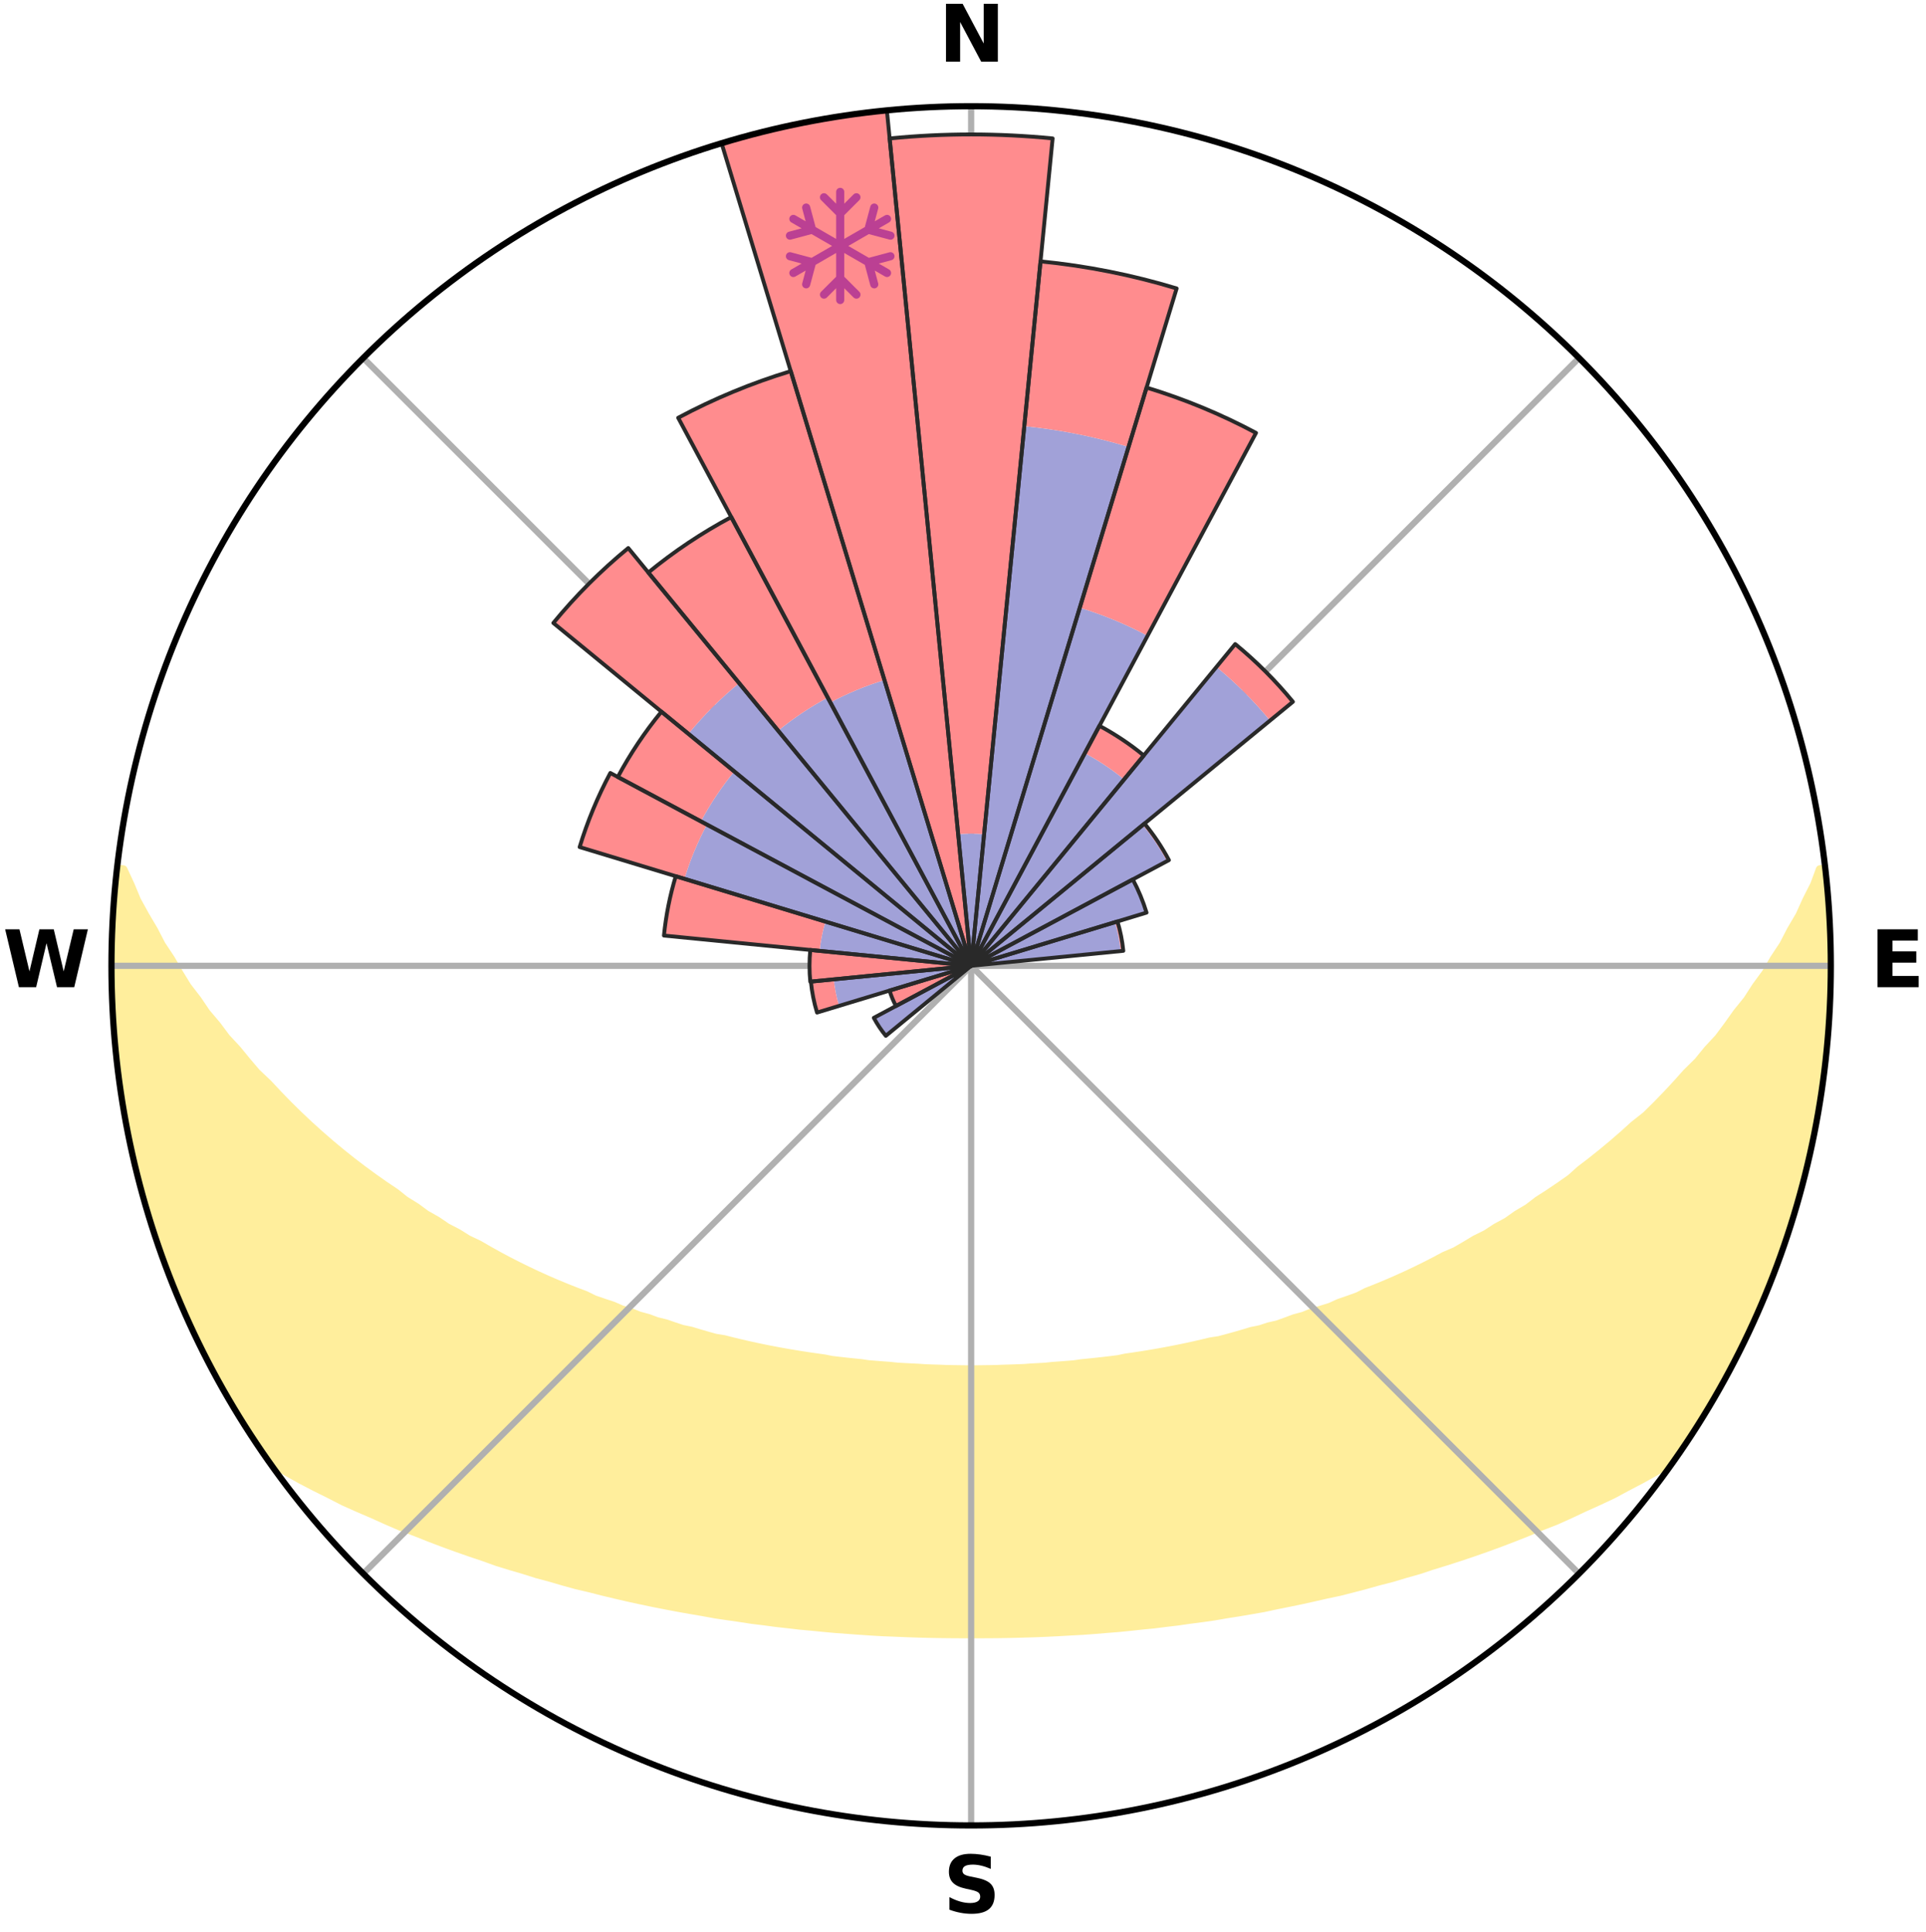 <?xml version="1.0" encoding="utf-8" standalone="no"?>
<!DOCTYPE svg PUBLIC "-//W3C//DTD SVG 1.1//EN"
  "http://www.w3.org/Graphics/SVG/1.1/DTD/svg11.dtd">
<svg xmlns:xlink="http://www.w3.org/1999/xlink" width="248.41pt" height="249.158pt" viewBox="0 0 248.41 249.158" xmlns="http://www.w3.org/2000/svg" version="1.1">
 <title>Ski Rose for Wiriehorn</title>
 <defs>
  <style type="text/css">*{stroke-linejoin: round; stroke-linecap: butt}</style>
 </defs>
 <g id="figure_1">
  <g id="patch_1">
   <path d="M 0 249.158 
L 248.41 249.158 
L 248.41 0 
L 0 0 
z
" style="fill: #ffffff"/>
  </g>
  <g id="axes_1">
   <g id="patch_2">
    <path d="M 236.135 124.579 
C 236.135 110.018 233.267 95.599 227.695 82.147 
C 222.122 68.695 213.955 56.471 203.659 46.175 
C 193.363 35.879 181.139 27.711 167.687 22.139 
C 154.235 16.567 139.815 13.699 125.255 13.699 
C 110.694 13.699 96.275 16.567 82.823 22.139 
C 69.371 27.711 57.147 35.879 46.851 46.175 
C 36.555 56.471 28.387 68.695 22.815 82.147 
C 17.243 95.599 14.375 110.018 14.375 124.579 
C 14.375 139.14 17.243 153.559 22.815 167.011 
C 28.387 180.463 36.555 192.687 46.851 202.983 
C 57.147 213.279 69.371 221.447 82.823 227.019 
C 96.275 232.591 110.694 235.459 125.255 235.459 
C 139.815 235.459 154.235 232.591 167.687 227.019 
C 181.139 221.447 193.363 213.279 203.659 202.983 
C 213.955 192.687 222.122 180.463 227.695 167.011 
C 233.267 153.559 236.135 139.14 236.135 124.579 
M 125.255 124.579 
C 125.255 124.579 125.255 124.579 125.255 124.579 
C 125.255 124.579 125.255 124.579 125.255 124.579 
C 125.255 124.579 125.255 124.579 125.255 124.579 
C 125.255 124.579 125.255 124.579 125.255 124.579 
C 125.255 124.579 125.255 124.579 125.255 124.579 
C 125.255 124.579 125.255 124.579 125.255 124.579 
C 125.255 124.579 125.255 124.579 125.255 124.579 
C 125.255 124.579 125.255 124.579 125.255 124.579 
C 125.255 124.579 125.255 124.579 125.255 124.579 
C 125.255 124.579 125.255 124.579 125.255 124.579 
C 125.255 124.579 125.255 124.579 125.255 124.579 
C 125.255 124.579 125.255 124.579 125.255 124.579 
C 125.255 124.579 125.255 124.579 125.255 124.579 
C 125.255 124.579 125.255 124.579 125.255 124.579 
C 125.255 124.579 125.255 124.579 125.255 124.579 
C 125.255 124.579 125.255 124.579 125.255 124.579 
z
" style="fill: #ffffff"/>
   </g>
   <g id="PolyCollection_1">
    <defs>
     <path id="m9e31daa85e" d="M 235.256 -137.112 
L 234.711 -137.05 
L 233.969 -135.047 
L 232.96 -133.056 
L 232.086 -131.113 
L 230.959 -129.194 
L 229.992 -127.322 
L 228.778 -125.482 
L 227.735 -123.685 
L 226.449 -121.929 
L 225.34 -120.209 
L 223.993 -118.54 
L 222.827 -116.9 
L 221.634 -115.299 
L 220.209 -113.76 
L 218.969 -112.241 
L 217.501 -110.793 
L 216.219 -109.357 
L 214.918 -107.961 
L 213.6 -106.605 
L 212.265 -105.289 
L 210.715 -104.062 
L 209.353 -102.83 
L 207.979 -101.638 
L 206.593 -100.486 
L 205.198 -99.373 
L 203.794 -98.3 
L 202.571 -97.2 
L 201.152 -96.202 
L 199.729 -95.243 
L 198.301 -94.322 
L 197.05 -93.362 
L 195.616 -92.513 
L 194.355 -91.62 
L 192.92 -90.842 
L 191.654 -90.014 
L 190.222 -89.305 
L 188.954 -88.54 
L 187.685 -87.805 
L 186.263 -87.193 
L 184.998 -86.518 
L 183.735 -85.872 
L 182.475 -85.253 
L 181.217 -84.662 
L 179.964 -84.097 
L 178.714 -83.558 
L 177.471 -83.045 
L 176.233 -82.556 
L 175.124 -81.987 
L 173.896 -81.545 
L 172.676 -81.126 
L 171.574 -80.623 
L 170.367 -80.247 
L 169.17 -79.891 
L 168.081 -79.45 
L 166.899 -79.132 
L 165.82 -78.729 
L 164.744 -78.343 
L 163.586 -78.079 
L 162.522 -77.728 
L 161.383 -77.496 
L 160.331 -77.177 
L 159.283 -76.874 
L 158.24 -76.585 
L 157.202 -76.312 
L 156.109 -76.148 
L 155.085 -75.901 
L 154.067 -75.666 
L 153.054 -75.445 
L 152.047 -75.235 
L 151.045 -75.037 
L 150.049 -74.849 
L 149.059 -74.673 
L 148.074 -74.506 
L 147.095 -74.349 
L 146.122 -74.202 
L 145.154 -74.063 
L 144.217 -73.864 
L 143.257 -73.744 
L 142.302 -73.632 
L 141.352 -73.527 
L 140.406 -73.428 
L 139.466 -73.336 
L 138.542 -73.2 
L 137.608 -73.124 
L 136.678 -73.053 
L 135.751 -72.987 
L 134.835 -72.889 
L 133.913 -72.837 
L 132.995 -72.789 
L 132.082 -72.719 
L 131.168 -72.684 
L 130.255 -72.652 
L 129.344 -72.625 
L 128.435 -72.589 
L 127.525 -72.573 
L 126.617 -72.56 
L 125.709 -72.55 
L 124.801 -72.551 
L 123.893 -72.561 
L 122.984 -72.575 
L 122.075 -72.593 
L 121.166 -72.629 
L 120.255 -72.658 
L 119.343 -72.691 
L 118.432 -72.754 
L 117.516 -72.799 
L 116.598 -72.848 
L 115.677 -72.901 
L 114.761 -73 
L 113.835 -73.067 
L 112.905 -73.139 
L 111.972 -73.216 
L 111.049 -73.353 
L 110.109 -73.446 
L 109.164 -73.545 
L 108.215 -73.652 
L 107.261 -73.765 
L 106.327 -73.954 
L 105.365 -74.085 
L 104.398 -74.225 
L 103.425 -74.374 
L 102.447 -74.532 
L 101.463 -74.699 
L 100.474 -74.876 
L 99.479 -75.064 
L 98.479 -75.263 
L 97.472 -75.474 
L 96.461 -75.696 
L 95.443 -75.931 
L 94.421 -76.179 
L 93.392 -76.44 
L 92.292 -76.618 
L 91.25 -76.907 
L 90.204 -77.21 
L 89.152 -77.529 
L 88.015 -77.763 
L 86.952 -78.114 
L 85.885 -78.482 
L 84.721 -78.764 
L 83.643 -79.168 
L 82.463 -79.486 
L 81.376 -79.927 
L 80.18 -80.284 
L 79.085 -80.765 
L 77.874 -81.163 
L 76.656 -81.582 
L 75.551 -82.128 
L 74.322 -82.593 
L 73.085 -83.082 
L 71.843 -83.595 
L 70.596 -84.134 
L 69.344 -84.698 
L 68.088 -85.29 
L 66.829 -85.908 
L 65.568 -86.554 
L 64.305 -87.229 
L 63.041 -87.932 
L 61.777 -88.665 
L 60.352 -89.34 
L 59.087 -90.134 
L 57.657 -90.876 
L 56.396 -91.735 
L 54.965 -92.546 
L 53.711 -93.471 
L 52.284 -94.353 
L 51.041 -95.345 
L 49.622 -96.301 
L 48.207 -97.295 
L 46.799 -98.328 
L 45.397 -99.4 
L 44.004 -100.512 
L 42.621 -101.663 
L 41.249 -102.854 
L 39.889 -104.085 
L 38.543 -105.355 
L 37.211 -106.666 
L 35.896 -108.017 
L 34.599 -109.408 
L 33.115 -110.809 
L 31.856 -112.283 
L 30.619 -113.797 
L 29.197 -115.33 
L 28.007 -116.925 
L 26.635 -118.547 
L 25.499 -120.224 
L 24.183 -121.932 
L 23.108 -123.688 
L 22.067 -125.48 
L 20.853 -127.313 
L 19.886 -129.18 
L 18.757 -131.093 
L 17.682 -133.045 
L 16.864 -135.016 
L 15.927 -137.035 
L 15.137 -137.125 
L 15.137 -137.125 
L 14.985 -135.197 
L 14.751 -133.276 
L 14.599 -131.347 
L 14.611 -129.41 
L 14.477 -127.48 
L 14.421 -125.546 
L 14.533 -123.613 
L 14.428 -121.677 
L 14.536 -119.745 
L 14.674 -117.816 
L 14.737 -115.881 
L 14.938 -113.957 
L 15.169 -112.036 
L 15.329 -110.107 
L 15.622 -108.194 
L 15.944 -106.287 
L 16.296 -104.385 
L 16.678 -102.489 
L 17.089 -100.599 
L 17.441 -98.695 
L 17.914 -96.819 
L 18.417 -94.95 
L 18.95 -93.09 
L 19.512 -91.239 
L 20.105 -89.397 
L 20.813 -87.594 
L 21.466 -85.774 
L 22.151 -83.965 
L 22.866 -82.168 
L 23.612 -80.384 
L 24.384 -78.61 
L 25.197 -76.854 
L 26.044 -75.114 
L 26.926 -73.392 
L 27.842 -71.688 
L 28.762 -69.986 
L 29.763 -68.33 
L 30.725 -66.651 
L 31.744 -65.006 
L 32.812 -63.392 
L 33.878 -61.778 
L 35.177 -60.327 
L 36.981 -59.26 
L 38.807 -58.245 
L 40.653 -57.284 
L 42.505 -56.366 
L 44.305 -55.441 
L 46.167 -54.608 
L 48.025 -53.811 
L 49.825 -52.999 
L 51.623 -52.221 
L 53.471 -51.532 
L 55.26 -50.82 
L 57.044 -50.14 
L 58.821 -49.49 
L 60.593 -48.869 
L 62.356 -48.277 
L 64.07 -47.659 
L 65.819 -47.121 
L 67.56 -46.609 
L 69.258 -46.074 
L 70.982 -45.612 
L 72.663 -45.121 
L 74.34 -44.659 
L 76.038 -44.264 
L 77.696 -43.84 
L 79.351 -43.444 
L 80.995 -43.062 
L 82.634 -42.706 
L 84.264 -42.363 
L 85.888 -42.045 
L 87.502 -41.739 
L 89.112 -41.455 
L 90.711 -41.182 
L 92.29 -40.892 
L 93.878 -40.658 
L 95.457 -40.432 
L 97.019 -40.191 
L 98.587 -40.001 
L 100.139 -39.791 
L 101.694 -39.621 
L 103.236 -39.44 
L 104.782 -39.302 
L 106.315 -39.149 
L 107.846 -39.01 
L 109.375 -38.9 
L 110.898 -38.787 
L 112.418 -38.686 
L 113.935 -38.599 
L 115.452 -38.541 
L 116.964 -38.477 
L 118.474 -38.425 
L 119.983 -38.386 
L 121.49 -38.36 
L 122.997 -38.343 
L 124.502 -38.338 
L 126.007 -38.34 
L 127.513 -38.341 
L 129.019 -38.357 
L 130.527 -38.385 
L 132.035 -38.426 
L 133.546 -38.471 
L 135.058 -38.535 
L 136.573 -38.61 
L 138.09 -38.698 
L 139.613 -38.778 
L 141.136 -38.89 
L 142.663 -39.017 
L 144.197 -39.138 
L 145.731 -39.29 
L 147.269 -39.457 
L 148.82 -39.606 
L 150.367 -39.802 
L 151.927 -39.985 
L 153.484 -40.211 
L 155.059 -40.415 
L 156.638 -40.641 
L 158.211 -40.914 
L 159.807 -41.163 
L 161.406 -41.436 
L 163.017 -41.718 
L 164.613 -42.063 
L 166.234 -42.388 
L 167.865 -42.725 
L 169.501 -43.088 
L 171.148 -43.464 
L 172.827 -43.817 
L 174.486 -44.241 
L 176.156 -44.68 
L 177.829 -45.149 
L 179.544 -45.588 
L 181.236 -46.097 
L 182.969 -46.584 
L 184.669 -47.15 
L 186.417 -47.687 
L 188.174 -48.252 
L 189.939 -48.844 
L 191.711 -49.464 
L 193.489 -50.114 
L 195.274 -50.794 
L 197.064 -51.506 
L 198.858 -52.25 
L 200.713 -52.972 
L 202.514 -53.784 
L 204.315 -54.632 
L 206.173 -55.469 
L 208.035 -56.341 
L 209.828 -57.307 
L 211.669 -58.271 
L 213.5 -59.281 
L 215.3 -60.35 
L 216.631 -61.778 
L 217.705 -63.388 
L 218.722 -65.034 
L 219.758 -66.668 
L 220.784 -68.308 
L 221.69 -70.019 
L 222.652 -71.697 
L 223.565 -73.402 
L 224.426 -75.134 
L 225.327 -76.847 
L 226.109 -78.617 
L 226.911 -80.378 
L 227.611 -82.182 
L 228.366 -83.962 
L 229.074 -85.763 
L 229.734 -87.581 
L 230.316 -89.426 
L 230.975 -91.246 
L 231.489 -93.111 
L 232.075 -94.955 
L 232.549 -96.831 
L 233.06 -98.697 
L 233.436 -100.596 
L 233.871 -102.481 
L 234.271 -104.374 
L 234.512 -106.296 
L 234.859 -108.199 
L 235.166 -110.109 
L 235.419 -112.027 
L 235.471 -113.966 
L 235.665 -115.89 
L 235.82 -117.817 
L 235.93 -119.747 
L 236.014 -121.679 
L 236.062 -123.612 
L 236.074 -125.546 
L 236.047 -127.48 
L 235.991 -129.414 
L 235.902 -131.347 
L 235.774 -133.277 
L 235.62 -135.206 
L 235.256 -137.112 
z
" style="stroke: #ffee9c"/>
    </defs>
    <g clip-path="url(#p22f0a653cd)">
     <use xlink:href="#m9e31daa85e" x="0" y="249.158" style="fill: #ffee9c; stroke: #ffee9c"/>
    </g>
   </g>
   <g id="matplotlib.axis_1">
    <g id="xtick_1">
     <g id="line2d_1">
      <path d="M 125.255 124.579 
L 125.255 13.699 
" clip-path="url(#p22f0a653cd)" style="fill: none; stroke: #b0b0b0; stroke-width: 0.8; stroke-linecap: square"/>
     </g>
     <g id="text_1">
      <!-- N -->
      <g transform="translate(121.07 7.958) scale(0.1 -0.1)">
       <defs>
        <path id="DejaVuSans-Bold-4e" d="M 588 4666 
L 1931 4666 
L 3628 1466 
L 3628 4666 
L 4769 4666 
L 4769 0 
L 3425 0 
L 1728 3200 
L 1728 0 
L 588 0 
L 588 4666 
z
" transform="scale(0.016)"/>
       </defs>
       <use xlink:href="#DejaVuSans-Bold-4e"/>
      </g>
     </g>
    </g>
    <g id="xtick_2">
     <g id="line2d_2">
      <path d="M 125.255 124.579 
L 203.659 46.175 
" clip-path="url(#p22f0a653cd)" style="fill: none; stroke: #b0b0b0; stroke-width: 0.8; stroke-linecap: square"/>
     </g>
    </g>
    <g id="xtick_3">
     <g id="line2d_3">
      <path d="M 125.255 124.579 
L 236.135 124.579 
" clip-path="url(#p22f0a653cd)" style="fill: none; stroke: #b0b0b0; stroke-width: 0.8; stroke-linecap: square"/>
     </g>
     <g id="text_2">
      <!-- E -->
      <g transform="translate(241.219 127.338) scale(0.1 -0.1)">
       <defs>
        <path id="DejaVuSans-Bold-45" d="M 588 4666 
L 3834 4666 
L 3834 3756 
L 1791 3756 
L 1791 2888 
L 3713 2888 
L 3713 1978 
L 1791 1978 
L 1791 909 
L 3903 909 
L 3903 0 
L 588 0 
L 588 4666 
z
" transform="scale(0.016)"/>
       </defs>
       <use xlink:href="#DejaVuSans-Bold-45"/>
      </g>
     </g>
    </g>
    <g id="xtick_4">
     <g id="line2d_4">
      <path d="M 125.255 124.579 
L 203.659 202.983 
" clip-path="url(#p22f0a653cd)" style="fill: none; stroke: #b0b0b0; stroke-width: 0.8; stroke-linecap: square"/>
     </g>
    </g>
    <g id="xtick_5">
     <g id="line2d_5">
      <path d="M 125.255 124.579 
L 125.255 235.459 
" clip-path="url(#p22f0a653cd)" style="fill: none; stroke: #b0b0b0; stroke-width: 0.8; stroke-linecap: square"/>
     </g>
     <g id="text_3">
      <!-- S -->
      <g transform="translate(121.654 246.718) scale(0.1 -0.1)">
       <defs>
        <path id="DejaVuSans-Bold-53" d="M 3834 4519 
L 3834 3531 
Q 3450 3703 3084 3790 
Q 2719 3878 2394 3878 
Q 1963 3878 1756 3759 
Q 1550 3641 1550 3391 
Q 1550 3203 1689 3098 
Q 1828 2994 2194 2919 
L 2706 2816 
Q 3484 2659 3812 2340 
Q 4141 2022 4141 1434 
Q 4141 663 3683 286 
Q 3225 -91 2284 -91 
Q 1841 -91 1394 -6 
Q 947 78 500 244 
L 500 1259 
Q 947 1022 1364 901 
Q 1781 781 2169 781 
Q 2563 781 2772 912 
Q 2981 1044 2981 1288 
Q 2981 1506 2839 1625 
Q 2697 1744 2272 1838 
L 1806 1941 
Q 1106 2091 782 2419 
Q 459 2747 459 3303 
Q 459 4000 909 4375 
Q 1359 4750 2203 4750 
Q 2588 4750 2994 4692 
Q 3400 4634 3834 4519 
z
" transform="scale(0.016)"/>
       </defs>
       <use xlink:href="#DejaVuSans-Bold-53"/>
      </g>
     </g>
    </g>
    <g id="xtick_6">
     <g id="line2d_6">
      <path d="M 125.255 124.579 
L 46.851 202.983 
" clip-path="url(#p22f0a653cd)" style="fill: none; stroke: #b0b0b0; stroke-width: 0.8; stroke-linecap: square"/>
     </g>
    </g>
    <g id="xtick_7">
     <g id="line2d_7">
      <path d="M 125.255 124.579 
L 14.375 124.579 
" clip-path="url(#p22f0a653cd)" style="fill: none; stroke: #b0b0b0; stroke-width: 0.8; stroke-linecap: square"/>
     </g>
     <g id="text_4">
      <!-- W -->
      <g transform="translate(0.36 127.338) scale(0.1 -0.1)">
       <defs>
        <path id="DejaVuSans-Bold-57" d="M 191 4666 
L 1344 4666 
L 2150 1275 
L 2950 4666 
L 4109 4666 
L 4909 1275 
L 5716 4666 
L 6859 4666 
L 5759 0 
L 4372 0 
L 3525 3547 
L 2688 0 
L 1300 0 
L 191 4666 
z
" transform="scale(0.016)"/>
       </defs>
       <use xlink:href="#DejaVuSans-Bold-57"/>
      </g>
     </g>
    </g>
    <g id="xtick_8">
     <g id="line2d_8">
      <path d="M 125.255 124.579 
L 46.851 46.175 
" clip-path="url(#p22f0a653cd)" style="fill: none; stroke: #b0b0b0; stroke-width: 0.8; stroke-linecap: square"/>
     </g>
    </g>
   </g>
   <g id="matplotlib.axis_2"/>
   <g id="patch_3">
    <path d="M 125.255 124.579 
C 125.255 124.579 125.255 124.579 125.255 124.579 
C 125.255 124.579 125.255 124.579 125.255 124.579 
L 125.255 124.579 
C 125.255 124.579 125.255 124.579 125.255 124.579 
C 125.255 124.579 125.255 124.579 125.255 124.579 
z
" clip-path="url(#p22f0a653cd)" style="fill: #d9d9d9"/>
   </g>
   <g id="patch_4">
    <path d="M 125.255 124.579 
C 125.255 124.579 125.255 124.579 125.255 124.579 
C 125.255 124.579 125.255 124.579 125.255 124.579 
L 125.255 124.579 
C 125.255 124.579 125.255 124.579 125.255 124.579 
C 125.255 124.579 125.255 124.579 125.255 124.579 
z
" clip-path="url(#p22f0a653cd)" style="fill: #d9d9d9"/>
   </g>
   <g id="patch_5">
    <path d="M 125.255 124.579 
C 125.255 124.579 125.255 124.579 125.255 124.579 
C 125.255 124.579 125.255 124.579 125.255 124.579 
L 125.255 124.579 
C 125.255 124.579 125.255 124.579 125.255 124.579 
C 125.255 124.579 125.255 124.579 125.255 124.579 
z
" clip-path="url(#p22f0a653cd)" style="fill: #d9d9d9"/>
   </g>
   <g id="patch_6">
    <path d="M 125.255 124.579 
C 125.255 124.579 125.255 124.579 125.255 124.579 
C 125.255 124.579 125.255 124.579 125.255 124.579 
L 125.255 124.579 
C 125.255 124.579 125.255 124.579 125.255 124.579 
C 125.255 124.579 125.255 124.579 125.255 124.579 
z
" clip-path="url(#p22f0a653cd)" style="fill: #d9d9d9"/>
   </g>
   <g id="patch_7">
    <path d="M 125.255 124.579 
C 125.255 124.579 125.255 124.579 125.255 124.579 
C 125.255 124.579 125.255 124.579 125.255 124.579 
L 125.255 124.579 
C 125.255 124.579 125.255 124.579 125.255 124.579 
C 125.255 124.579 125.255 124.579 125.255 124.579 
z
" clip-path="url(#p22f0a653cd)" style="fill: #d9d9d9"/>
   </g>
   <g id="patch_8">
    <path d="M 125.255 124.579 
C 125.255 124.579 125.255 124.579 125.255 124.579 
C 125.255 124.579 125.255 124.579 125.255 124.579 
L 125.255 124.579 
C 125.255 124.579 125.255 124.579 125.255 124.579 
C 125.255 124.579 125.255 124.579 125.255 124.579 
z
" clip-path="url(#p22f0a653cd)" style="fill: #d9d9d9"/>
   </g>
   <g id="patch_9">
    <path d="M 125.255 124.579 
C 125.255 124.579 125.255 124.579 125.255 124.579 
C 125.255 124.579 125.255 124.579 125.255 124.579 
L 125.255 124.579 
C 125.255 124.579 125.255 124.579 125.255 124.579 
C 125.255 124.579 125.255 124.579 125.255 124.579 
z
" clip-path="url(#p22f0a653cd)" style="fill: #d9d9d9"/>
   </g>
   <g id="patch_10">
    <path d="M 125.255 124.579 
C 125.255 124.579 125.255 124.579 125.255 124.579 
C 125.255 124.579 125.255 124.579 125.255 124.579 
L 125.255 124.579 
C 125.255 124.579 125.255 124.579 125.255 124.579 
C 125.255 124.579 125.255 124.579 125.255 124.579 
z
" clip-path="url(#p22f0a653cd)" style="fill: #d9d9d9"/>
   </g>
   <g id="patch_11">
    <path d="M 125.255 124.579 
C 125.255 124.579 125.255 124.579 125.255 124.579 
C 125.255 124.579 125.255 124.579 125.255 124.579 
L 125.255 124.579 
C 125.255 124.579 125.255 124.579 125.255 124.579 
C 125.255 124.579 125.255 124.579 125.255 124.579 
z
" clip-path="url(#p22f0a653cd)" style="fill: #d9d9d9"/>
   </g>
   <g id="patch_12">
    <path d="M 125.255 124.579 
C 125.255 124.579 125.255 124.579 125.255 124.579 
C 125.255 124.579 125.255 124.579 125.255 124.579 
L 125.255 124.579 
C 125.255 124.579 125.255 124.579 125.255 124.579 
C 125.255 124.579 125.255 124.579 125.255 124.579 
z
" clip-path="url(#p22f0a653cd)" style="fill: #d9d9d9"/>
   </g>
   <g id="patch_13">
    <path d="M 125.255 124.579 
C 125.255 124.579 125.255 124.579 125.255 124.579 
C 125.255 124.579 125.255 124.579 125.255 124.579 
L 125.255 124.579 
C 125.255 124.579 125.255 124.579 125.255 124.579 
C 125.255 124.579 125.255 124.579 125.255 124.579 
z
" clip-path="url(#p22f0a653cd)" style="fill: #d9d9d9"/>
   </g>
   <g id="patch_14">
    <path d="M 125.255 124.579 
C 125.255 124.579 125.255 124.579 125.255 124.579 
C 125.255 124.579 125.255 124.579 125.255 124.579 
L 125.255 124.579 
C 125.255 124.579 125.255 124.579 125.255 124.579 
C 125.255 124.579 125.255 124.579 125.255 124.579 
z
" clip-path="url(#p22f0a653cd)" style="fill: #d9d9d9"/>
   </g>
   <g id="patch_15">
    <path d="M 125.255 124.579 
C 125.255 124.579 125.255 124.579 125.255 124.579 
C 125.255 124.579 125.255 124.579 125.255 124.579 
L 125.255 124.579 
C 125.255 124.579 125.255 124.579 125.255 124.579 
C 125.255 124.579 125.255 124.579 125.255 124.579 
z
" clip-path="url(#p22f0a653cd)" style="fill: #d9d9d9"/>
   </g>
   <g id="patch_16">
    <path d="M 125.255 124.579 
C 125.255 124.579 125.255 124.579 125.255 124.579 
C 125.255 124.579 125.255 124.579 125.255 124.579 
L 125.255 124.579 
C 125.255 124.579 125.255 124.579 125.255 124.579 
C 125.255 124.579 125.255 124.579 125.255 124.579 
z
" clip-path="url(#p22f0a653cd)" style="fill: #d9d9d9"/>
   </g>
   <g id="patch_17">
    <path d="M 125.255 124.579 
C 125.255 124.579 125.255 124.579 125.255 124.579 
C 125.255 124.579 125.255 124.579 125.255 124.579 
L 125.255 124.579 
C 125.255 124.579 125.255 124.579 125.255 124.579 
C 125.255 124.579 125.255 124.579 125.255 124.579 
z
" clip-path="url(#p22f0a653cd)" style="fill: #d9d9d9"/>
   </g>
   <g id="patch_18">
    <path d="M 125.255 124.579 
C 125.255 124.579 125.255 124.579 125.255 124.579 
C 125.255 124.579 125.255 124.579 125.255 124.579 
L 125.255 124.579 
C 125.255 124.579 125.255 124.579 125.255 124.579 
C 125.255 124.579 125.255 124.579 125.255 124.579 
z
" clip-path="url(#p22f0a653cd)" style="fill: #d9d9d9"/>
   </g>
   <g id="patch_19">
    <path d="M 125.255 124.579 
C 125.255 124.579 125.255 124.579 125.255 124.579 
C 125.255 124.579 125.255 124.579 125.255 124.579 
L 125.255 124.579 
C 125.255 124.579 125.255 124.579 125.255 124.579 
C 125.255 124.579 125.255 124.579 125.255 124.579 
z
" clip-path="url(#p22f0a653cd)" style="fill: #d9d9d9"/>
   </g>
   <g id="patch_20">
    <path d="M 125.255 124.579 
C 125.255 124.579 125.255 124.579 125.255 124.579 
C 125.255 124.579 125.255 124.579 125.255 124.579 
L 125.255 124.579 
C 125.255 124.579 125.255 124.579 125.255 124.579 
C 125.255 124.579 125.255 124.579 125.255 124.579 
z
" clip-path="url(#p22f0a653cd)" style="fill: #d9d9d9"/>
   </g>
   <g id="patch_21">
    <path d="M 125.255 124.579 
C 125.255 124.579 125.255 124.579 125.255 124.579 
C 125.255 124.579 125.255 124.579 125.255 124.579 
L 125.255 124.579 
C 125.255 124.579 125.255 124.579 125.255 124.579 
C 125.255 124.579 125.255 124.579 125.255 124.579 
z
" clip-path="url(#p22f0a653cd)" style="fill: #d9d9d9"/>
   </g>
   <g id="patch_22">
    <path d="M 125.255 124.579 
C 125.255 124.579 125.255 124.579 125.255 124.579 
C 125.255 124.579 125.255 124.579 125.255 124.579 
L 125.255 124.579 
C 125.255 124.579 125.255 124.579 125.255 124.579 
C 125.255 124.579 125.255 124.579 125.255 124.579 
z
" clip-path="url(#p22f0a653cd)" style="fill: #d9d9d9"/>
   </g>
   <g id="patch_23">
    <path d="M 125.255 124.579 
C 125.255 124.579 125.255 124.579 125.255 124.579 
C 125.255 124.579 125.255 124.579 125.255 124.579 
L 125.255 124.579 
C 125.255 124.579 125.255 124.579 125.255 124.579 
C 125.255 124.579 125.255 124.579 125.255 124.579 
z
" clip-path="url(#p22f0a653cd)" style="fill: #d9d9d9"/>
   </g>
   <g id="patch_24">
    <path d="M 125.255 124.579 
C 125.255 124.579 125.255 124.579 125.255 124.579 
C 125.255 124.579 125.255 124.579 125.255 124.579 
L 125.255 124.579 
C 125.255 124.579 125.255 124.579 125.255 124.579 
C 125.255 124.579 125.255 124.579 125.255 124.579 
z
" clip-path="url(#p22f0a653cd)" style="fill: #d9d9d9"/>
   </g>
   <g id="patch_25">
    <path d="M 125.255 124.579 
C 125.255 124.579 125.255 124.579 125.255 124.579 
C 125.255 124.579 125.255 124.579 125.255 124.579 
L 125.255 124.579 
C 125.255 124.579 125.255 124.579 125.255 124.579 
C 125.255 124.579 125.255 124.579 125.255 124.579 
z
" clip-path="url(#p22f0a653cd)" style="fill: #d9d9d9"/>
   </g>
   <g id="patch_26">
    <path d="M 125.255 124.579 
C 125.255 124.579 125.255 124.579 125.255 124.579 
C 125.255 124.579 125.255 124.579 125.255 124.579 
L 125.255 124.579 
C 125.255 124.579 125.255 124.579 125.255 124.579 
C 125.255 124.579 125.255 124.579 125.255 124.579 
z
" clip-path="url(#p22f0a653cd)" style="fill: #d9d9d9"/>
   </g>
   <g id="patch_27">
    <path d="M 125.255 124.579 
C 125.255 124.579 125.255 124.579 125.255 124.579 
C 125.255 124.579 125.255 124.579 125.255 124.579 
L 125.255 124.579 
C 125.255 124.579 125.255 124.579 125.255 124.579 
C 125.255 124.579 125.255 124.579 125.255 124.579 
z
" clip-path="url(#p22f0a653cd)" style="fill: #d9d9d9"/>
   </g>
   <g id="patch_28">
    <path d="M 125.255 124.579 
C 125.255 124.579 125.255 124.579 125.255 124.579 
C 125.255 124.579 125.255 124.579 125.255 124.579 
L 125.255 124.579 
C 125.255 124.579 125.255 124.579 125.255 124.579 
C 125.255 124.579 125.255 124.579 125.255 124.579 
z
" clip-path="url(#p22f0a653cd)" style="fill: #d9d9d9"/>
   </g>
   <g id="patch_29">
    <path d="M 125.255 124.579 
C 125.255 124.579 125.255 124.579 125.255 124.579 
C 125.255 124.579 125.255 124.579 125.255 124.579 
L 125.255 124.579 
C 125.255 124.579 125.255 124.579 125.255 124.579 
C 125.255 124.579 125.255 124.579 125.255 124.579 
z
" clip-path="url(#p22f0a653cd)" style="fill: #d9d9d9"/>
   </g>
   <g id="patch_30">
    <path d="M 125.255 124.579 
C 125.255 124.579 125.255 124.579 125.255 124.579 
C 125.255 124.579 125.255 124.579 125.255 124.579 
L 125.255 124.579 
C 125.255 124.579 125.255 124.579 125.255 124.579 
C 125.255 124.579 125.255 124.579 125.255 124.579 
z
" clip-path="url(#p22f0a653cd)" style="fill: #d9d9d9"/>
   </g>
   <g id="patch_31">
    <path d="M 125.255 124.579 
C 125.255 124.579 125.255 124.579 125.255 124.579 
C 125.255 124.579 125.255 124.579 125.255 124.579 
L 125.255 124.579 
C 125.255 124.579 125.255 124.579 125.255 124.579 
C 125.255 124.579 125.255 124.579 125.255 124.579 
z
" clip-path="url(#p22f0a653cd)" style="fill: #d9d9d9"/>
   </g>
   <g id="patch_32">
    <path d="M 125.255 124.579 
C 125.255 124.579 125.255 124.579 125.255 124.579 
C 125.255 124.579 125.255 124.579 125.255 124.579 
L 125.255 124.579 
C 125.255 124.579 125.255 124.579 125.255 124.579 
C 125.255 124.579 125.255 124.579 125.255 124.579 
z
" clip-path="url(#p22f0a653cd)" style="fill: #d9d9d9"/>
   </g>
   <g id="patch_33">
    <path d="M 125.255 124.579 
C 125.255 124.579 125.255 124.579 125.255 124.579 
C 125.255 124.579 125.255 124.579 125.255 124.579 
L 125.255 124.579 
C 125.255 124.579 125.255 124.579 125.255 124.579 
C 125.255 124.579 125.255 124.579 125.255 124.579 
z
" clip-path="url(#p22f0a653cd)" style="fill: #d9d9d9"/>
   </g>
   <g id="patch_34">
    <path d="M 125.255 124.579 
C 125.255 124.579 125.255 124.579 125.255 124.579 
C 125.255 124.579 125.255 124.579 125.255 124.579 
L 125.255 124.579 
C 125.255 124.579 125.255 124.579 125.255 124.579 
C 125.255 124.579 125.255 124.579 125.255 124.579 
z
" clip-path="url(#p22f0a653cd)" style="fill: #d9d9d9"/>
   </g>
   <g id="patch_35">
    <path d="M 125.255 124.579 
C 125.255 124.579 125.255 124.579 125.255 124.579 
C 125.255 124.579 125.255 124.579 125.255 124.579 
L 126.926 107.607 
C 126.371 107.552 125.813 107.525 125.255 107.525 
C 124.697 107.525 124.139 107.552 123.583 107.607 
z
" clip-path="url(#p22f0a653cd)" style="fill: #a1a1d8"/>
   </g>
   <g id="patch_36">
    <path d="M 125.255 124.579 
C 125.255 124.579 125.255 124.579 125.255 124.579 
C 125.255 124.579 125.255 124.579 125.255 124.579 
L 145.559 57.646 
C 143.368 56.982 141.146 56.425 138.9 55.978 
C 136.655 55.532 134.389 55.196 132.111 54.971 
z
" clip-path="url(#p22f0a653cd)" style="fill: #a1a1d8"/>
   </g>
   <g id="patch_37">
    <path d="M 125.255 124.579 
C 125.255 124.579 125.255 124.579 125.255 124.579 
C 125.255 124.579 125.255 124.579 125.255 124.579 
L 148.01 82.008 
C 146.616 81.263 145.187 80.587 143.727 79.982 
C 142.268 79.378 140.779 78.845 139.267 78.386 
z
" clip-path="url(#p22f0a653cd)" style="fill: #a1a1d8"/>
   </g>
   <g id="patch_38">
    <path d="M 125.255 124.579 
C 125.255 124.579 125.255 124.579 125.255 124.579 
C 125.255 124.579 125.255 124.579 125.255 124.579 
L 144.986 100.537 
C 144.199 99.891 143.381 99.284 142.534 98.719 
C 141.688 98.153 140.814 97.629 139.916 97.149 
z
" clip-path="url(#p22f0a653cd)" style="fill: #a1a1d8"/>
   </g>
   <g id="patch_39">
    <path d="M 125.255 124.579 
C 125.255 124.579 125.255 124.579 125.255 124.579 
C 125.255 124.579 125.255 124.579 125.255 124.579 
L 163.805 92.942 
C 162.769 91.68 161.672 90.47 160.518 89.316 
C 159.364 88.162 158.154 87.065 156.892 86.029 
z
" clip-path="url(#p22f0a653cd)" style="fill: #a1a1d8"/>
   </g>
   <g id="patch_40">
    <path d="M 125.255 124.579 
C 125.255 124.579 125.255 124.579 125.255 124.579 
C 125.255 124.579 125.255 124.579 125.255 124.579 
L 150.514 111.078 
C 150.072 110.251 149.589 109.447 149.069 108.667 
C 148.548 107.888 147.989 107.134 147.394 106.41 
z
" clip-path="url(#p22f0a653cd)" style="fill: #a1a1d8"/>
   </g>
   <g id="patch_41">
    <path d="M 125.255 124.579 
C 125.255 124.579 125.255 124.579 125.255 124.579 
C 125.255 124.579 125.255 124.579 125.255 124.579 
L 147.877 117.717 
C 147.652 116.976 147.391 116.247 147.095 115.533 
C 146.799 114.818 146.468 114.118 146.103 113.435 
z
" clip-path="url(#p22f0a653cd)" style="fill: #a1a1d8"/>
   </g>
   <g id="patch_42">
    <path d="M 125.255 124.579 
C 125.255 124.579 125.255 124.579 125.255 124.579 
C 125.255 124.579 125.255 124.579 125.255 124.579 
L 144.548 122.679 
C 144.485 122.047 144.392 121.419 144.269 120.797 
C 144.145 120.175 143.99 119.559 143.806 118.952 
z
" clip-path="url(#p22f0a653cd)" style="fill: #a1a1d8"/>
   </g>
   <g id="patch_43">
    <path d="M 125.255 124.579 
C 125.255 124.579 125.255 124.579 125.255 124.579 
C 125.255 124.579 125.255 124.579 125.255 124.579 
L 125.255 124.579 
C 125.255 124.579 125.255 124.579 125.255 124.579 
C 125.255 124.579 125.255 124.579 125.255 124.579 
z
" clip-path="url(#p22f0a653cd)" style="fill: #a1a1d8"/>
   </g>
   <g id="patch_44">
    <path d="M 125.255 124.579 
C 125.255 124.579 125.255 124.579 125.255 124.579 
C 125.255 124.579 125.255 124.579 125.255 124.579 
L 125.255 124.579 
C 125.255 124.579 125.255 124.579 125.255 124.579 
C 125.255 124.579 125.255 124.579 125.255 124.579 
z
" clip-path="url(#p22f0a653cd)" style="fill: #a1a1d8"/>
   </g>
   <g id="patch_45">
    <path d="M 125.255 124.579 
C 125.255 124.579 125.255 124.579 125.255 124.579 
C 125.255 124.579 125.255 124.579 125.255 124.579 
L 125.255 124.579 
C 125.255 124.579 125.255 124.579 125.255 124.579 
C 125.255 124.579 125.255 124.579 125.255 124.579 
z
" clip-path="url(#p22f0a653cd)" style="fill: #a1a1d8"/>
   </g>
   <g id="patch_46">
    <path d="M 125.255 124.579 
C 125.255 124.579 125.255 124.579 125.255 124.579 
C 125.255 124.579 125.255 124.579 125.255 124.579 
L 125.255 124.579 
C 125.255 124.579 125.255 124.579 125.255 124.579 
C 125.255 124.579 125.255 124.579 125.255 124.579 
z
" clip-path="url(#p22f0a653cd)" style="fill: #a1a1d8"/>
   </g>
   <g id="patch_47">
    <path d="M 125.255 124.579 
C 125.255 124.579 125.255 124.579 125.255 124.579 
C 125.255 124.579 125.255 124.579 125.255 124.579 
L 125.255 124.579 
C 125.255 124.579 125.255 124.579 125.255 124.579 
C 125.255 124.579 125.255 124.579 125.255 124.579 
z
" clip-path="url(#p22f0a653cd)" style="fill: #a1a1d8"/>
   </g>
   <g id="patch_48">
    <path d="M 125.255 124.579 
C 125.255 124.579 125.255 124.579 125.255 124.579 
C 125.255 124.579 125.255 124.579 125.255 124.579 
L 125.255 124.579 
C 125.255 124.579 125.255 124.579 125.255 124.579 
C 125.255 124.579 125.255 124.579 125.255 124.579 
z
" clip-path="url(#p22f0a653cd)" style="fill: #a1a1d8"/>
   </g>
   <g id="patch_49">
    <path d="M 125.255 124.579 
C 125.255 124.579 125.255 124.579 125.255 124.579 
C 125.255 124.579 125.255 124.579 125.255 124.579 
L 125.255 124.579 
C 125.255 124.579 125.255 124.579 125.255 124.579 
C 125.255 124.579 125.255 124.579 125.255 124.579 
z
" clip-path="url(#p22f0a653cd)" style="fill: #a1a1d8"/>
   </g>
   <g id="patch_50">
    <path d="M 125.255 124.579 
C 125.255 124.579 125.255 124.579 125.255 124.579 
C 125.255 124.579 125.255 124.579 125.255 124.579 
L 125.255 124.579 
C 125.255 124.579 125.255 124.579 125.255 124.579 
C 125.255 124.579 125.255 124.579 125.255 124.579 
z
" clip-path="url(#p22f0a653cd)" style="fill: #a1a1d8"/>
   </g>
   <g id="patch_51">
    <path d="M 125.255 124.579 
C 125.255 124.579 125.255 124.579 125.255 124.579 
C 125.255 124.579 125.255 124.579 125.255 124.579 
L 125.255 124.579 
C 125.255 124.579 125.255 124.579 125.255 124.579 
C 125.255 124.579 125.255 124.579 125.255 124.579 
z
" clip-path="url(#p22f0a653cd)" style="fill: #a1a1d8"/>
   </g>
   <g id="patch_52">
    <path d="M 125.255 124.579 
C 125.255 124.579 125.255 124.579 125.255 124.579 
C 125.255 124.579 125.255 124.579 125.255 124.579 
L 125.255 124.579 
C 125.255 124.579 125.255 124.579 125.255 124.579 
C 125.255 124.579 125.255 124.579 125.255 124.579 
z
" clip-path="url(#p22f0a653cd)" style="fill: #a1a1d8"/>
   </g>
   <g id="patch_53">
    <path d="M 125.255 124.579 
C 125.255 124.579 125.255 124.579 125.255 124.579 
C 125.255 124.579 125.255 124.579 125.255 124.579 
L 125.255 124.579 
C 125.255 124.579 125.255 124.579 125.255 124.579 
C 125.255 124.579 125.255 124.579 125.255 124.579 
z
" clip-path="url(#p22f0a653cd)" style="fill: #a1a1d8"/>
   </g>
   <g id="patch_54">
    <path d="M 125.255 124.579 
C 125.255 124.579 125.255 124.579 125.255 124.579 
C 125.255 124.579 125.255 124.579 125.255 124.579 
L 125.255 124.579 
C 125.255 124.579 125.255 124.579 125.255 124.579 
C 125.255 124.579 125.255 124.579 125.255 124.579 
z
" clip-path="url(#p22f0a653cd)" style="fill: #a1a1d8"/>
   </g>
   <g id="patch_55">
    <path d="M 125.255 124.579 
C 125.255 124.579 125.255 124.579 125.255 124.579 
C 125.255 124.579 125.255 124.579 125.255 124.579 
L 125.255 124.579 
C 125.255 124.579 125.255 124.579 125.255 124.579 
C 125.255 124.579 125.255 124.579 125.255 124.579 
z
" clip-path="url(#p22f0a653cd)" style="fill: #a1a1d8"/>
   </g>
   <g id="patch_56">
    <path d="M 125.255 124.579 
C 125.255 124.579 125.255 124.579 125.255 124.579 
C 125.255 124.579 125.255 124.579 125.255 124.579 
L 112.701 131.289 
C 112.921 131.7 113.161 132.1 113.419 132.487 
C 113.678 132.875 113.956 133.249 114.251 133.609 
z
" clip-path="url(#p22f0a653cd)" style="fill: #a1a1d8"/>
   </g>
   <g id="patch_57">
    <path d="M 125.255 124.579 
C 125.255 124.579 125.255 124.579 125.255 124.579 
C 125.255 124.579 125.255 124.579 125.255 124.579 
L 125.255 124.579 
C 125.255 124.579 125.255 124.579 125.255 124.579 
C 125.255 124.579 125.255 124.579 125.255 124.579 
z
" clip-path="url(#p22f0a653cd)" style="fill: #a1a1d8"/>
   </g>
   <g id="patch_58">
    <path d="M 125.255 124.579 
C 125.255 124.579 125.255 124.579 125.255 124.579 
C 125.255 124.579 125.255 124.579 125.255 124.579 
L 107.536 126.324 
C 107.593 126.904 107.679 127.481 107.792 128.053 
C 107.906 128.624 108.048 129.19 108.217 129.747 
z
" clip-path="url(#p22f0a653cd)" style="fill: #a1a1d8"/>
   </g>
   <g id="patch_59">
    <path d="M 125.255 124.579 
C 125.255 124.579 125.255 124.579 125.255 124.579 
C 125.255 124.579 125.255 124.579 125.255 124.579 
L 125.255 124.579 
C 125.255 124.579 125.255 124.579 125.255 124.579 
C 125.255 124.579 125.255 124.579 125.255 124.579 
z
" clip-path="url(#p22f0a653cd)" style="fill: #a1a1d8"/>
   </g>
   <g id="patch_60">
    <path d="M 125.255 124.579 
C 125.255 124.579 125.255 124.579 125.255 124.579 
C 125.255 124.579 125.255 124.579 125.255 124.579 
L 106.463 118.879 
C 106.276 119.494 106.12 120.118 105.995 120.748 
C 105.869 121.378 105.775 122.015 105.712 122.654 
z
" clip-path="url(#p22f0a653cd)" style="fill: #a1a1d8"/>
   </g>
   <g id="patch_61">
    <path d="M 125.255 124.579 
C 125.255 124.579 125.255 124.579 125.255 124.579 
C 125.255 124.579 125.255 124.579 125.255 124.579 
L 91.172 106.362 
C 90.576 107.477 90.035 108.621 89.551 109.79 
C 89.067 110.959 88.64 112.15 88.273 113.361 
z
" clip-path="url(#p22f0a653cd)" style="fill: #a1a1d8"/>
   </g>
   <g id="patch_62">
    <path d="M 125.255 124.579 
C 125.255 124.579 125.255 124.579 125.255 124.579 
C 125.255 124.579 125.255 124.579 125.255 124.579 
L 94.703 99.505 
C 93.882 100.506 93.111 101.545 92.392 102.621 
C 91.673 103.697 91.008 104.807 90.398 105.948 
z
" clip-path="url(#p22f0a653cd)" style="fill: #a1a1d8"/>
   </g>
   <g id="patch_63">
    <path d="M 125.255 124.579 
C 125.255 124.579 125.255 124.579 125.255 124.579 
C 125.255 124.579 125.255 124.579 125.255 124.579 
L 95.327 88.112 
C 94.133 89.091 92.989 90.129 91.897 91.221 
C 90.805 92.313 89.767 93.458 88.788 94.651 
z
" clip-path="url(#p22f0a653cd)" style="fill: #a1a1d8"/>
   </g>
   <g id="patch_64">
    <path d="M 125.255 124.579 
C 125.255 124.579 125.255 124.579 125.255 124.579 
C 125.255 124.579 125.255 124.579 125.255 124.579 
L 106.76 89.978 
C 105.628 90.584 104.526 91.244 103.458 91.958 
C 102.39 92.671 101.358 93.437 100.366 94.251 
z
" clip-path="url(#p22f0a653cd)" style="fill: #a1a1d8"/>
   </g>
   <g id="patch_65">
    <path d="M 125.255 124.579 
C 125.255 124.579 125.255 124.579 125.255 124.579 
C 125.255 124.579 125.255 124.579 125.255 124.579 
L 114.073 87.719 
C 112.867 88.085 111.679 88.51 110.514 88.992 
C 109.35 89.475 108.209 90.014 107.097 90.609 
z
" clip-path="url(#p22f0a653cd)" style="fill: #a1a1d8"/>
   </g>
   <g id="patch_66">
    <path d="M 125.255 124.579 
C 125.255 124.579 125.255 124.579 125.255 124.579 
C 125.255 124.579 125.255 124.579 125.255 124.579 
L 125.255 124.579 
C 125.255 124.579 125.255 124.579 125.255 124.579 
C 125.255 124.579 125.255 124.579 125.255 124.579 
z
" clip-path="url(#p22f0a653cd)" style="fill: #a1a1d8"/>
   </g>
   <g id="patch_67">
    <path d="M 123.583 107.607 
C 124.139 107.552 124.697 107.525 125.255 107.525 
C 125.813 107.525 126.371 107.552 126.926 107.607 
L 135.766 17.856 
C 132.273 17.512 128.765 17.34 125.255 17.34 
C 121.745 17.34 118.237 17.512 114.744 17.856 
z
" clip-path="url(#p22f0a653cd)" style="fill: #ff8c8e"/>
   </g>
   <g id="patch_68">
    <path d="M 132.111 54.971 
C 134.389 55.196 136.655 55.532 138.9 55.978 
C 141.146 56.425 143.368 56.982 145.559 57.646 
L 151.76 37.205 
C 148.9 36.337 145.999 35.611 143.068 35.028 
C 140.137 34.444 137.179 34.006 134.204 33.713 
z
" clip-path="url(#p22f0a653cd)" style="fill: #ff8c8e"/>
   </g>
   <g id="patch_69">
    <path d="M 139.267 78.386 
C 140.779 78.845 142.268 79.378 143.727 79.982 
C 145.187 80.587 146.616 81.263 148.01 82.008 
L 161.997 55.838 
C 159.747 54.636 157.44 53.544 155.083 52.568 
C 152.726 51.592 150.322 50.732 147.881 49.991 
z
" clip-path="url(#p22f0a653cd)" style="fill: #ff8c8e"/>
   </g>
   <g id="patch_70">
    <path d="M 139.916 97.149 
C 140.814 97.629 141.688 98.153 142.534 98.719 
C 143.381 99.284 144.199 99.891 144.986 100.537 
L 147.522 97.446 
C 146.634 96.717 145.711 96.032 144.756 95.394 
C 143.8 94.756 142.814 94.165 141.801 93.623 
z
" clip-path="url(#p22f0a653cd)" style="fill: #ff8c8e"/>
   </g>
   <g id="patch_71">
    <path d="M 156.892 86.029 
C 158.154 87.065 159.364 88.162 160.518 89.316 
C 161.672 90.47 162.769 91.68 163.805 92.942 
L 166.756 90.52 
C 165.641 89.161 164.461 87.858 163.218 86.616 
C 161.975 85.373 160.673 84.192 159.314 83.078 
z
" clip-path="url(#p22f0a653cd)" style="fill: #ff8c8e"/>
   </g>
   <g id="patch_72">
    <path d="M 147.394 106.41 
C 147.989 107.134 148.548 107.888 149.069 108.667 
C 149.589 109.447 150.072 110.251 150.514 111.078 
L 150.764 110.944 
C 150.318 110.109 149.831 109.297 149.305 108.51 
C 148.779 107.722 148.214 106.961 147.614 106.23 
z
" clip-path="url(#p22f0a653cd)" style="fill: #ff8c8e"/>
   </g>
   <g id="patch_73">
    <path d="M 146.103 113.435 
C 146.468 114.118 146.799 114.818 147.095 115.533 
C 147.391 116.247 147.652 116.976 147.877 117.717 
L 147.877 117.717 
C 147.652 116.976 147.391 116.247 147.095 115.533 
C 146.799 114.818 146.468 114.118 146.103 113.435 
z
" clip-path="url(#p22f0a653cd)" style="fill: #ff8c8e"/>
   </g>
   <g id="patch_74">
    <path d="M 143.806 118.952 
C 143.99 119.559 144.145 120.175 144.269 120.797 
C 144.392 121.419 144.485 122.047 144.548 122.679 
L 144.88 122.646 
C 144.817 122.004 144.722 121.365 144.596 120.732 
C 144.47 120.099 144.314 119.472 144.126 118.855 
z
" clip-path="url(#p22f0a653cd)" style="fill: #ff8c8e"/>
   </g>
   <g id="patch_75">
    <path d="M 125.255 124.579 
C 125.255 124.579 125.255 124.579 125.255 124.579 
C 125.255 124.579 125.255 124.579 125.255 124.579 
L 125.255 124.579 
C 125.255 124.579 125.255 124.579 125.255 124.579 
C 125.255 124.579 125.255 124.579 125.255 124.579 
z
" clip-path="url(#p22f0a653cd)" style="fill: #ff8c8e"/>
   </g>
   <g id="patch_76">
    <path d="M 125.255 124.579 
C 125.255 124.579 125.255 124.579 125.255 124.579 
C 125.255 124.579 125.255 124.579 125.255 124.579 
L 125.255 124.579 
C 125.255 124.579 125.255 124.579 125.255 124.579 
C 125.255 124.579 125.255 124.579 125.255 124.579 
z
" clip-path="url(#p22f0a653cd)" style="fill: #ff8c8e"/>
   </g>
   <g id="patch_77">
    <path d="M 125.255 124.579 
C 125.255 124.579 125.255 124.579 125.255 124.579 
C 125.255 124.579 125.255 124.579 125.255 124.579 
L 125.255 124.579 
C 125.255 124.579 125.255 124.579 125.255 124.579 
C 125.255 124.579 125.255 124.579 125.255 124.579 
z
" clip-path="url(#p22f0a653cd)" style="fill: #ff8c8e"/>
   </g>
   <g id="patch_78">
    <path d="M 125.255 124.579 
C 125.255 124.579 125.255 124.579 125.255 124.579 
C 125.255 124.579 125.255 124.579 125.255 124.579 
L 125.255 124.579 
C 125.255 124.579 125.255 124.579 125.255 124.579 
C 125.255 124.579 125.255 124.579 125.255 124.579 
z
" clip-path="url(#p22f0a653cd)" style="fill: #ff8c8e"/>
   </g>
   <g id="patch_79">
    <path d="M 125.255 124.579 
C 125.255 124.579 125.255 124.579 125.255 124.579 
C 125.255 124.579 125.255 124.579 125.255 124.579 
L 125.255 124.579 
C 125.255 124.579 125.255 124.579 125.255 124.579 
C 125.255 124.579 125.255 124.579 125.255 124.579 
z
" clip-path="url(#p22f0a653cd)" style="fill: #ff8c8e"/>
   </g>
   <g id="patch_80">
    <path d="M 125.255 124.579 
C 125.255 124.579 125.255 124.579 125.255 124.579 
C 125.255 124.579 125.255 124.579 125.255 124.579 
L 125.255 124.579 
C 125.255 124.579 125.255 124.579 125.255 124.579 
C 125.255 124.579 125.255 124.579 125.255 124.579 
z
" clip-path="url(#p22f0a653cd)" style="fill: #ff8c8e"/>
   </g>
   <g id="patch_81">
    <path d="M 125.255 124.579 
C 125.255 124.579 125.255 124.579 125.255 124.579 
C 125.255 124.579 125.255 124.579 125.255 124.579 
L 125.255 124.579 
C 125.255 124.579 125.255 124.579 125.255 124.579 
C 125.255 124.579 125.255 124.579 125.255 124.579 
z
" clip-path="url(#p22f0a653cd)" style="fill: #ff8c8e"/>
   </g>
   <g id="patch_82">
    <path d="M 125.255 124.579 
C 125.255 124.579 125.255 124.579 125.255 124.579 
C 125.255 124.579 125.255 124.579 125.255 124.579 
L 125.255 124.579 
C 125.255 124.579 125.255 124.579 125.255 124.579 
C 125.255 124.579 125.255 124.579 125.255 124.579 
z
" clip-path="url(#p22f0a653cd)" style="fill: #ff8c8e"/>
   </g>
   <g id="patch_83">
    <path d="M 125.255 124.579 
C 125.255 124.579 125.255 124.579 125.255 124.579 
C 125.255 124.579 125.255 124.579 125.255 124.579 
L 125.255 124.579 
C 125.255 124.579 125.255 124.579 125.255 124.579 
C 125.255 124.579 125.255 124.579 125.255 124.579 
z
" clip-path="url(#p22f0a653cd)" style="fill: #ff8c8e"/>
   </g>
   <g id="patch_84">
    <path d="M 125.255 124.579 
C 125.255 124.579 125.255 124.579 125.255 124.579 
C 125.255 124.579 125.255 124.579 125.255 124.579 
L 125.255 124.579 
C 125.255 124.579 125.255 124.579 125.255 124.579 
C 125.255 124.579 125.255 124.579 125.255 124.579 
z
" clip-path="url(#p22f0a653cd)" style="fill: #ff8c8e"/>
   </g>
   <g id="patch_85">
    <path d="M 125.255 124.579 
C 125.255 124.579 125.255 124.579 125.255 124.579 
C 125.255 124.579 125.255 124.579 125.255 124.579 
L 125.255 124.579 
C 125.255 124.579 125.255 124.579 125.255 124.579 
C 125.255 124.579 125.255 124.579 125.255 124.579 
z
" clip-path="url(#p22f0a653cd)" style="fill: #ff8c8e"/>
   </g>
   <g id="patch_86">
    <path d="M 125.255 124.579 
C 125.255 124.579 125.255 124.579 125.255 124.579 
C 125.255 124.579 125.255 124.579 125.255 124.579 
L 125.255 124.579 
C 125.255 124.579 125.255 124.579 125.255 124.579 
C 125.255 124.579 125.255 124.579 125.255 124.579 
z
" clip-path="url(#p22f0a653cd)" style="fill: #ff8c8e"/>
   </g>
   <g id="patch_87">
    <path d="M 125.255 124.579 
C 125.255 124.579 125.255 124.579 125.255 124.579 
C 125.255 124.579 125.255 124.579 125.255 124.579 
L 125.255 124.579 
C 125.255 124.579 125.255 124.579 125.255 124.579 
C 125.255 124.579 125.255 124.579 125.255 124.579 
z
" clip-path="url(#p22f0a653cd)" style="fill: #ff8c8e"/>
   </g>
   <g id="patch_88">
    <path d="M 114.251 133.609 
C 113.956 133.249 113.678 132.875 113.419 132.487 
C 113.161 132.1 112.921 131.7 112.701 131.289 
L 112.701 131.289 
C 112.921 131.7 113.161 132.1 113.419 132.487 
C 113.678 132.875 113.956 133.249 114.251 133.609 
z
" clip-path="url(#p22f0a653cd)" style="fill: #ff8c8e"/>
   </g>
   <g id="patch_89">
    <path d="M 125.255 124.579 
C 125.255 124.579 125.255 124.579 125.255 124.579 
C 125.255 124.579 125.255 124.579 125.255 124.579 
L 114.732 127.771 
C 114.837 128.116 114.958 128.455 115.096 128.787 
C 115.233 129.12 115.387 129.445 115.557 129.763 
z
" clip-path="url(#p22f0a653cd)" style="fill: #ff8c8e"/>
   </g>
   <g id="patch_90">
    <path d="M 108.217 129.747 
C 108.048 129.19 107.906 128.624 107.792 128.053 
C 107.679 127.481 107.593 126.904 107.536 126.324 
L 104.585 126.615 
C 104.652 127.291 104.752 127.964 104.884 128.631 
C 105.017 129.298 105.182 129.958 105.379 130.608 
z
" clip-path="url(#p22f0a653cd)" style="fill: #ff8c8e"/>
   </g>
   <g id="patch_91">
    <path d="M 125.255 124.579 
C 125.255 124.579 125.255 124.579 125.255 124.579 
C 125.255 124.579 125.255 124.579 125.255 124.579 
L 104.507 122.536 
C 104.44 123.215 104.407 123.897 104.407 124.579 
C 104.407 125.261 104.44 125.943 104.507 126.623 
z
" clip-path="url(#p22f0a653cd)" style="fill: #ff8c8e"/>
   </g>
   <g id="patch_92">
    <path d="M 105.712 122.654 
C 105.775 122.015 105.869 121.378 105.995 120.748 
C 106.12 120.118 106.276 119.494 106.463 118.879 
L 87.157 113.022 
C 86.779 114.269 86.462 115.534 86.208 116.812 
C 85.954 118.09 85.762 119.38 85.634 120.677 
z
" clip-path="url(#p22f0a653cd)" style="fill: #ff8c8e"/>
   </g>
   <g id="patch_93">
    <path d="M 88.273 113.361 
C 88.64 112.15 89.067 110.959 89.551 109.79 
C 90.035 108.621 90.576 107.477 91.172 106.362 
L 78.718 99.705 
C 77.904 101.228 77.165 102.79 76.504 104.386 
C 75.843 105.982 75.261 107.609 74.76 109.262 
z
" clip-path="url(#p22f0a653cd)" style="fill: #ff8c8e"/>
   </g>
   <g id="patch_94">
    <path d="M 90.398 105.948 
C 91.008 104.807 91.673 103.697 92.392 102.621 
C 93.111 101.545 93.882 100.506 94.703 99.505 
L 85.312 91.799 
C 84.239 93.106 83.231 94.465 82.291 95.872 
C 81.352 97.278 80.482 98.729 79.684 100.221 
z
" clip-path="url(#p22f0a653cd)" style="fill: #ff8c8e"/>
   </g>
   <g id="patch_95">
    <path d="M 88.788 94.651 
C 89.767 93.458 90.805 92.313 91.897 91.221 
C 92.989 90.129 94.133 89.091 95.327 88.112 
L 81.031 70.692 
C 79.267 72.139 77.575 73.673 75.962 75.286 
C 74.349 76.9 72.815 78.591 71.368 80.355 
z
" clip-path="url(#p22f0a653cd)" style="fill: #ff8c8e"/>
   </g>
   <g id="patch_96">
    <path d="M 100.366 94.251 
C 101.358 93.437 102.39 92.671 103.458 91.958 
C 104.526 91.244 105.628 90.584 106.76 89.978 
L 94.317 66.699 
C 92.423 67.711 90.579 68.816 88.793 70.01 
C 87.007 71.203 85.28 72.484 83.62 73.846 
z
" clip-path="url(#p22f0a653cd)" style="fill: #ff8c8e"/>
   </g>
   <g id="patch_97">
    <path d="M 107.097 90.609 
C 108.209 90.014 109.35 89.475 110.514 88.992 
C 111.679 88.51 112.867 88.085 114.073 87.719 
L 101.987 47.875 
C 99.476 48.636 97.004 49.521 94.581 50.525 
C 92.157 51.529 89.783 52.651 87.47 53.888 
z
" clip-path="url(#p22f0a653cd)" style="fill: #ff8c8e"/>
   </g>
   <g id="patch_98">
    <path d="M 125.255 124.579 
C 125.255 124.579 125.255 124.579 125.255 124.579 
C 125.255 124.579 125.255 124.579 125.255 124.579 
L 114.387 14.233 
C 110.775 14.589 107.183 15.122 103.623 15.83 
C 100.064 16.538 96.541 17.42 93.068 18.474 
z
" clip-path="url(#p22f0a653cd)" style="fill: #ff8c8e"/>
   </g>
   <g id="patch_99">
    <path d="M 114.744 17.856 
C 118.237 17.512 121.745 17.34 125.255 17.34 
C 128.765 17.34 132.273 17.512 135.766 17.856 
L 135.766 17.856 
C 132.273 17.512 128.765 17.34 125.255 17.34 
C 121.745 17.34 118.237 17.512 114.744 17.856 
z
" clip-path="url(#p22f0a653cd)" style="fill: #828282"/>
   </g>
   <g id="patch_100">
    <path d="M 134.204 33.713 
C 137.179 34.006 140.137 34.444 143.068 35.028 
C 145.999 35.611 148.9 36.337 151.76 37.205 
L 151.76 37.205 
C 148.9 36.337 145.999 35.611 143.068 35.028 
C 140.137 34.444 137.179 34.006 134.204 33.713 
z
" clip-path="url(#p22f0a653cd)" style="fill: #828282"/>
   </g>
   <g id="patch_101">
    <path d="M 147.881 49.991 
C 150.322 50.732 152.726 51.592 155.083 52.568 
C 157.44 53.544 159.747 54.636 161.997 55.838 
L 161.997 55.838 
C 159.747 54.636 157.44 53.544 155.083 52.568 
C 152.726 51.592 150.322 50.732 147.881 49.991 
z
" clip-path="url(#p22f0a653cd)" style="fill: #828282"/>
   </g>
   <g id="patch_102">
    <path d="M 141.801 93.623 
C 142.814 94.165 143.8 94.756 144.756 95.394 
C 145.711 96.032 146.634 96.717 147.522 97.446 
L 147.522 97.446 
C 146.634 96.717 145.711 96.032 144.756 95.394 
C 143.8 94.756 142.814 94.165 141.801 93.623 
z
" clip-path="url(#p22f0a653cd)" style="fill: #828282"/>
   </g>
   <g id="patch_103">
    <path d="M 159.314 83.078 
C 160.673 84.192 161.975 85.373 163.218 86.616 
C 164.461 87.858 165.641 89.161 166.756 90.52 
L 166.756 90.52 
C 165.641 89.161 164.461 87.858 163.218 86.616 
C 161.975 85.373 160.673 84.192 159.314 83.078 
z
" clip-path="url(#p22f0a653cd)" style="fill: #828282"/>
   </g>
   <g id="patch_104">
    <path d="M 147.614 106.23 
C 148.214 106.961 148.779 107.722 149.305 108.51 
C 149.831 109.297 150.318 110.109 150.764 110.944 
L 150.764 110.944 
C 150.318 110.109 149.831 109.297 149.305 108.51 
C 148.779 107.722 148.214 106.961 147.614 106.23 
z
" clip-path="url(#p22f0a653cd)" style="fill: #828282"/>
   </g>
   <g id="patch_105">
    <path d="M 146.103 113.435 
C 146.468 114.118 146.799 114.818 147.095 115.533 
C 147.391 116.247 147.652 116.976 147.877 117.717 
L 147.877 117.717 
C 147.652 116.976 147.391 116.247 147.095 115.533 
C 146.799 114.818 146.468 114.118 146.103 113.435 
z
" clip-path="url(#p22f0a653cd)" style="fill: #828282"/>
   </g>
   <g id="patch_106">
    <path d="M 144.126 118.855 
C 144.314 119.472 144.47 120.099 144.596 120.732 
C 144.722 121.365 144.817 122.004 144.88 122.646 
L 144.88 122.646 
C 144.817 122.004 144.722 121.365 144.596 120.732 
C 144.47 120.099 144.314 119.472 144.126 118.855 
z
" clip-path="url(#p22f0a653cd)" style="fill: #828282"/>
   </g>
   <g id="patch_107">
    <path d="M 125.255 124.579 
C 125.255 124.579 125.255 124.579 125.255 124.579 
C 125.255 124.579 125.255 124.579 125.255 124.579 
L 125.255 124.579 
C 125.255 124.579 125.255 124.579 125.255 124.579 
C 125.255 124.579 125.255 124.579 125.255 124.579 
z
" clip-path="url(#p22f0a653cd)" style="fill: #828282"/>
   </g>
   <g id="patch_108">
    <path d="M 125.255 124.579 
C 125.255 124.579 125.255 124.579 125.255 124.579 
C 125.255 124.579 125.255 124.579 125.255 124.579 
L 125.255 124.579 
C 125.255 124.579 125.255 124.579 125.255 124.579 
C 125.255 124.579 125.255 124.579 125.255 124.579 
z
" clip-path="url(#p22f0a653cd)" style="fill: #828282"/>
   </g>
   <g id="patch_109">
    <path d="M 125.255 124.579 
C 125.255 124.579 125.255 124.579 125.255 124.579 
C 125.255 124.579 125.255 124.579 125.255 124.579 
L 125.255 124.579 
C 125.255 124.579 125.255 124.579 125.255 124.579 
C 125.255 124.579 125.255 124.579 125.255 124.579 
z
" clip-path="url(#p22f0a653cd)" style="fill: #828282"/>
   </g>
   <g id="patch_110">
    <path d="M 125.255 124.579 
C 125.255 124.579 125.255 124.579 125.255 124.579 
C 125.255 124.579 125.255 124.579 125.255 124.579 
L 125.255 124.579 
C 125.255 124.579 125.255 124.579 125.255 124.579 
C 125.255 124.579 125.255 124.579 125.255 124.579 
z
" clip-path="url(#p22f0a653cd)" style="fill: #828282"/>
   </g>
   <g id="patch_111">
    <path d="M 125.255 124.579 
C 125.255 124.579 125.255 124.579 125.255 124.579 
C 125.255 124.579 125.255 124.579 125.255 124.579 
L 125.255 124.579 
C 125.255 124.579 125.255 124.579 125.255 124.579 
C 125.255 124.579 125.255 124.579 125.255 124.579 
z
" clip-path="url(#p22f0a653cd)" style="fill: #828282"/>
   </g>
   <g id="patch_112">
    <path d="M 125.255 124.579 
C 125.255 124.579 125.255 124.579 125.255 124.579 
C 125.255 124.579 125.255 124.579 125.255 124.579 
L 125.255 124.579 
C 125.255 124.579 125.255 124.579 125.255 124.579 
C 125.255 124.579 125.255 124.579 125.255 124.579 
z
" clip-path="url(#p22f0a653cd)" style="fill: #828282"/>
   </g>
   <g id="patch_113">
    <path d="M 125.255 124.579 
C 125.255 124.579 125.255 124.579 125.255 124.579 
C 125.255 124.579 125.255 124.579 125.255 124.579 
L 125.255 124.579 
C 125.255 124.579 125.255 124.579 125.255 124.579 
C 125.255 124.579 125.255 124.579 125.255 124.579 
z
" clip-path="url(#p22f0a653cd)" style="fill: #828282"/>
   </g>
   <g id="patch_114">
    <path d="M 125.255 124.579 
C 125.255 124.579 125.255 124.579 125.255 124.579 
C 125.255 124.579 125.255 124.579 125.255 124.579 
L 125.255 124.579 
C 125.255 124.579 125.255 124.579 125.255 124.579 
C 125.255 124.579 125.255 124.579 125.255 124.579 
z
" clip-path="url(#p22f0a653cd)" style="fill: #828282"/>
   </g>
   <g id="patch_115">
    <path d="M 125.255 124.579 
C 125.255 124.579 125.255 124.579 125.255 124.579 
C 125.255 124.579 125.255 124.579 125.255 124.579 
L 125.255 124.579 
C 125.255 124.579 125.255 124.579 125.255 124.579 
C 125.255 124.579 125.255 124.579 125.255 124.579 
z
" clip-path="url(#p22f0a653cd)" style="fill: #828282"/>
   </g>
   <g id="patch_116">
    <path d="M 125.255 124.579 
C 125.255 124.579 125.255 124.579 125.255 124.579 
C 125.255 124.579 125.255 124.579 125.255 124.579 
L 125.255 124.579 
C 125.255 124.579 125.255 124.579 125.255 124.579 
C 125.255 124.579 125.255 124.579 125.255 124.579 
z
" clip-path="url(#p22f0a653cd)" style="fill: #828282"/>
   </g>
   <g id="patch_117">
    <path d="M 125.255 124.579 
C 125.255 124.579 125.255 124.579 125.255 124.579 
C 125.255 124.579 125.255 124.579 125.255 124.579 
L 125.255 124.579 
C 125.255 124.579 125.255 124.579 125.255 124.579 
C 125.255 124.579 125.255 124.579 125.255 124.579 
z
" clip-path="url(#p22f0a653cd)" style="fill: #828282"/>
   </g>
   <g id="patch_118">
    <path d="M 125.255 124.579 
C 125.255 124.579 125.255 124.579 125.255 124.579 
C 125.255 124.579 125.255 124.579 125.255 124.579 
L 125.255 124.579 
C 125.255 124.579 125.255 124.579 125.255 124.579 
C 125.255 124.579 125.255 124.579 125.255 124.579 
z
" clip-path="url(#p22f0a653cd)" style="fill: #828282"/>
   </g>
   <g id="patch_119">
    <path d="M 125.255 124.579 
C 125.255 124.579 125.255 124.579 125.255 124.579 
C 125.255 124.579 125.255 124.579 125.255 124.579 
L 125.255 124.579 
C 125.255 124.579 125.255 124.579 125.255 124.579 
C 125.255 124.579 125.255 124.579 125.255 124.579 
z
" clip-path="url(#p22f0a653cd)" style="fill: #828282"/>
   </g>
   <g id="patch_120">
    <path d="M 114.251 133.609 
C 113.956 133.249 113.678 132.875 113.419 132.487 
C 113.161 132.1 112.921 131.7 112.701 131.289 
L 112.701 131.289 
C 112.921 131.7 113.161 132.1 113.419 132.487 
C 113.678 132.875 113.956 133.249 114.251 133.609 
z
" clip-path="url(#p22f0a653cd)" style="fill: #828282"/>
   </g>
   <g id="patch_121">
    <path d="M 115.557 129.763 
C 115.387 129.445 115.233 129.12 115.096 128.787 
C 114.958 128.455 114.837 128.116 114.732 127.771 
L 114.732 127.771 
C 114.837 128.116 114.958 128.455 115.096 128.787 
C 115.233 129.12 115.387 129.445 115.557 129.763 
z
" clip-path="url(#p22f0a653cd)" style="fill: #828282"/>
   </g>
   <g id="patch_122">
    <path d="M 105.379 130.608 
C 105.182 129.958 105.017 129.298 104.884 128.631 
C 104.752 127.964 104.652 127.291 104.585 126.615 
L 104.585 126.615 
C 104.652 127.291 104.752 127.964 104.884 128.631 
C 105.017 129.298 105.182 129.958 105.379 130.608 
z
" clip-path="url(#p22f0a653cd)" style="fill: #828282"/>
   </g>
   <g id="patch_123">
    <path d="M 104.507 126.623 
C 104.44 125.943 104.407 125.261 104.407 124.579 
C 104.407 123.897 104.44 123.215 104.507 122.536 
L 104.507 122.536 
C 104.44 123.215 104.407 123.897 104.407 124.579 
C 104.407 125.261 104.44 125.943 104.507 126.623 
z
" clip-path="url(#p22f0a653cd)" style="fill: #828282"/>
   </g>
   <g id="patch_124">
    <path d="M 85.634 120.677 
C 85.762 119.38 85.954 118.09 86.208 116.812 
C 86.462 115.534 86.779 114.269 87.157 113.022 
L 87.157 113.022 
C 86.779 114.269 86.462 115.534 86.208 116.812 
C 85.954 118.09 85.762 119.38 85.634 120.677 
z
" clip-path="url(#p22f0a653cd)" style="fill: #828282"/>
   </g>
   <g id="patch_125">
    <path d="M 74.76 109.262 
C 75.261 107.609 75.843 105.982 76.504 104.386 
C 77.165 102.79 77.904 101.228 78.718 99.705 
L 78.718 99.705 
C 77.904 101.228 77.165 102.79 76.504 104.386 
C 75.843 105.982 75.261 107.609 74.76 109.262 
z
" clip-path="url(#p22f0a653cd)" style="fill: #828282"/>
   </g>
   <g id="patch_126">
    <path d="M 79.684 100.221 
C 80.482 98.729 81.352 97.278 82.291 95.872 
C 83.231 94.465 84.239 93.106 85.312 91.799 
L 85.312 91.799 
C 84.239 93.106 83.231 94.465 82.291 95.872 
C 81.352 97.278 80.482 98.729 79.684 100.221 
z
" clip-path="url(#p22f0a653cd)" style="fill: #828282"/>
   </g>
   <g id="patch_127">
    <path d="M 71.368 80.355 
C 72.815 78.591 74.349 76.9 75.962 75.286 
C 77.575 73.673 79.267 72.139 81.031 70.692 
L 81.031 70.692 
C 79.267 72.139 77.575 73.673 75.962 75.286 
C 74.349 76.9 72.815 78.591 71.368 80.355 
z
" clip-path="url(#p22f0a653cd)" style="fill: #828282"/>
   </g>
   <g id="patch_128">
    <path d="M 83.62 73.846 
C 85.28 72.484 87.007 71.203 88.793 70.01 
C 90.579 68.816 92.423 67.711 94.317 66.699 
L 94.317 66.699 
C 92.423 67.711 90.579 68.816 88.793 70.01 
C 87.007 71.203 85.28 72.484 83.62 73.846 
z
" clip-path="url(#p22f0a653cd)" style="fill: #828282"/>
   </g>
   <g id="patch_129">
    <path d="M 87.47 53.888 
C 89.783 52.651 92.157 51.529 94.581 50.525 
C 97.004 49.521 99.476 48.636 101.987 47.875 
L 101.987 47.875 
C 99.476 48.636 97.004 49.521 94.581 50.525 
C 92.157 51.529 89.783 52.651 87.47 53.888 
z
" clip-path="url(#p22f0a653cd)" style="fill: #828282"/>
   </g>
   <g id="patch_130">
    <path d="M 93.068 18.474 
C 96.541 17.42 100.064 16.538 103.623 15.83 
C 107.183 15.122 110.775 14.589 114.387 14.233 
L 114.387 14.233 
C 110.775 14.589 107.183 15.122 103.623 15.83 
C 100.064 16.538 96.541 17.42 93.068 18.474 
z
" clip-path="url(#p22f0a653cd)" style="fill: #828282"/>
   </g>
   <g id="patch_131">
    <path d="M 125.255 124.579 
C 125.255 124.579 125.255 124.579 125.255 124.579 
C 125.255 124.579 125.255 124.579 125.255 124.579 
L 135.766 17.856 
C 132.273 17.512 128.765 17.34 125.255 17.34 
C 121.745 17.34 118.237 17.512 114.744 17.856 
L 125.255 124.579 
z
" clip-path="url(#p22f0a653cd)" style="fill: none; stroke: #292929; stroke-width: 0.5; stroke-linejoin: miter"/>
   </g>
   <g id="patch_132">
    <path d="M 125.255 124.579 
C 125.255 124.579 125.255 124.579 125.255 124.579 
C 125.255 124.579 125.255 124.579 125.255 124.579 
L 151.76 37.205 
C 148.9 36.337 145.999 35.611 143.068 35.028 
C 140.137 34.444 137.179 34.006 134.204 33.713 
L 125.255 124.579 
z
" clip-path="url(#p22f0a653cd)" style="fill: none; stroke: #292929; stroke-width: 0.5; stroke-linejoin: miter"/>
   </g>
   <g id="patch_133">
    <path d="M 125.255 124.579 
C 125.255 124.579 125.255 124.579 125.255 124.579 
C 125.255 124.579 125.255 124.579 125.255 124.579 
L 161.997 55.838 
C 159.747 54.636 157.44 53.544 155.083 52.568 
C 152.726 51.592 150.322 50.732 147.881 49.991 
L 125.255 124.579 
z
" clip-path="url(#p22f0a653cd)" style="fill: none; stroke: #292929; stroke-width: 0.5; stroke-linejoin: miter"/>
   </g>
   <g id="patch_134">
    <path d="M 125.255 124.579 
C 125.255 124.579 125.255 124.579 125.255 124.579 
C 125.255 124.579 125.255 124.579 125.255 124.579 
L 147.522 97.446 
C 146.634 96.717 145.711 96.032 144.756 95.394 
C 143.8 94.756 142.814 94.165 141.801 93.623 
L 125.255 124.579 
z
" clip-path="url(#p22f0a653cd)" style="fill: none; stroke: #292929; stroke-width: 0.5; stroke-linejoin: miter"/>
   </g>
   <g id="patch_135">
    <path d="M 125.255 124.579 
C 125.255 124.579 125.255 124.579 125.255 124.579 
C 125.255 124.579 125.255 124.579 125.255 124.579 
L 166.756 90.52 
C 165.641 89.161 164.461 87.858 163.218 86.616 
C 161.975 85.373 160.673 84.192 159.314 83.078 
L 125.255 124.579 
z
" clip-path="url(#p22f0a653cd)" style="fill: none; stroke: #292929; stroke-width: 0.5; stroke-linejoin: miter"/>
   </g>
   <g id="patch_136">
    <path d="M 125.255 124.579 
C 125.255 124.579 125.255 124.579 125.255 124.579 
C 125.255 124.579 125.255 124.579 125.255 124.579 
L 150.764 110.944 
C 150.318 110.109 149.831 109.297 149.305 108.51 
C 148.779 107.722 148.214 106.961 147.614 106.23 
L 125.255 124.579 
z
" clip-path="url(#p22f0a653cd)" style="fill: none; stroke: #292929; stroke-width: 0.5; stroke-linejoin: miter"/>
   </g>
   <g id="patch_137">
    <path d="M 125.255 124.579 
C 125.255 124.579 125.255 124.579 125.255 124.579 
C 125.255 124.579 125.255 124.579 125.255 124.579 
L 147.877 117.717 
C 147.652 116.976 147.391 116.247 147.095 115.533 
C 146.799 114.818 146.468 114.118 146.103 113.435 
L 125.255 124.579 
z
" clip-path="url(#p22f0a653cd)" style="fill: none; stroke: #292929; stroke-width: 0.5; stroke-linejoin: miter"/>
   </g>
   <g id="patch_138">
    <path d="M 125.255 124.579 
C 125.255 124.579 125.255 124.579 125.255 124.579 
C 125.255 124.579 125.255 124.579 125.255 124.579 
L 144.88 122.646 
C 144.817 122.004 144.722 121.365 144.596 120.732 
C 144.47 120.099 144.314 119.472 144.126 118.855 
L 125.255 124.579 
z
" clip-path="url(#p22f0a653cd)" style="fill: none; stroke: #292929; stroke-width: 0.5; stroke-linejoin: miter"/>
   </g>
   <g id="patch_139">
    <path d="M 125.255 124.579 
C 125.255 124.579 125.255 124.579 125.255 124.579 
C 125.255 124.579 125.255 124.579 125.255 124.579 
L 125.255 124.579 
C 125.255 124.579 125.255 124.579 125.255 124.579 
C 125.255 124.579 125.255 124.579 125.255 124.579 
L 125.255 124.579 
z
" clip-path="url(#p22f0a653cd)" style="fill: none; stroke: #292929; stroke-width: 0.5; stroke-linejoin: miter"/>
   </g>
   <g id="patch_140">
    <path d="M 125.255 124.579 
C 125.255 124.579 125.255 124.579 125.255 124.579 
C 125.255 124.579 125.255 124.579 125.255 124.579 
L 125.255 124.579 
C 125.255 124.579 125.255 124.579 125.255 124.579 
C 125.255 124.579 125.255 124.579 125.255 124.579 
L 125.255 124.579 
z
" clip-path="url(#p22f0a653cd)" style="fill: none; stroke: #292929; stroke-width: 0.5; stroke-linejoin: miter"/>
   </g>
   <g id="patch_141">
    <path d="M 125.255 124.579 
C 125.255 124.579 125.255 124.579 125.255 124.579 
C 125.255 124.579 125.255 124.579 125.255 124.579 
L 125.255 124.579 
C 125.255 124.579 125.255 124.579 125.255 124.579 
C 125.255 124.579 125.255 124.579 125.255 124.579 
L 125.255 124.579 
z
" clip-path="url(#p22f0a653cd)" style="fill: none; stroke: #292929; stroke-width: 0.5; stroke-linejoin: miter"/>
   </g>
   <g id="patch_142">
    <path d="M 125.255 124.579 
C 125.255 124.579 125.255 124.579 125.255 124.579 
C 125.255 124.579 125.255 124.579 125.255 124.579 
L 125.255 124.579 
C 125.255 124.579 125.255 124.579 125.255 124.579 
C 125.255 124.579 125.255 124.579 125.255 124.579 
L 125.255 124.579 
z
" clip-path="url(#p22f0a653cd)" style="fill: none; stroke: #292929; stroke-width: 0.5; stroke-linejoin: miter"/>
   </g>
   <g id="patch_143">
    <path d="M 125.255 124.579 
C 125.255 124.579 125.255 124.579 125.255 124.579 
C 125.255 124.579 125.255 124.579 125.255 124.579 
L 125.255 124.579 
C 125.255 124.579 125.255 124.579 125.255 124.579 
C 125.255 124.579 125.255 124.579 125.255 124.579 
L 125.255 124.579 
z
" clip-path="url(#p22f0a653cd)" style="fill: none; stroke: #292929; stroke-width: 0.5; stroke-linejoin: miter"/>
   </g>
   <g id="patch_144">
    <path d="M 125.255 124.579 
C 125.255 124.579 125.255 124.579 125.255 124.579 
C 125.255 124.579 125.255 124.579 125.255 124.579 
L 125.255 124.579 
C 125.255 124.579 125.255 124.579 125.255 124.579 
C 125.255 124.579 125.255 124.579 125.255 124.579 
L 125.255 124.579 
z
" clip-path="url(#p22f0a653cd)" style="fill: none; stroke: #292929; stroke-width: 0.5; stroke-linejoin: miter"/>
   </g>
   <g id="patch_145">
    <path d="M 125.255 124.579 
C 125.255 124.579 125.255 124.579 125.255 124.579 
C 125.255 124.579 125.255 124.579 125.255 124.579 
L 125.255 124.579 
C 125.255 124.579 125.255 124.579 125.255 124.579 
C 125.255 124.579 125.255 124.579 125.255 124.579 
L 125.255 124.579 
z
" clip-path="url(#p22f0a653cd)" style="fill: none; stroke: #292929; stroke-width: 0.5; stroke-linejoin: miter"/>
   </g>
   <g id="patch_146">
    <path d="M 125.255 124.579 
C 125.255 124.579 125.255 124.579 125.255 124.579 
C 125.255 124.579 125.255 124.579 125.255 124.579 
L 125.255 124.579 
C 125.255 124.579 125.255 124.579 125.255 124.579 
C 125.255 124.579 125.255 124.579 125.255 124.579 
L 125.255 124.579 
z
" clip-path="url(#p22f0a653cd)" style="fill: none; stroke: #292929; stroke-width: 0.5; stroke-linejoin: miter"/>
   </g>
   <g id="patch_147">
    <path d="M 125.255 124.579 
C 125.255 124.579 125.255 124.579 125.255 124.579 
C 125.255 124.579 125.255 124.579 125.255 124.579 
L 125.255 124.579 
C 125.255 124.579 125.255 124.579 125.255 124.579 
C 125.255 124.579 125.255 124.579 125.255 124.579 
L 125.255 124.579 
z
" clip-path="url(#p22f0a653cd)" style="fill: none; stroke: #292929; stroke-width: 0.5; stroke-linejoin: miter"/>
   </g>
   <g id="patch_148">
    <path d="M 125.255 124.579 
C 125.255 124.579 125.255 124.579 125.255 124.579 
C 125.255 124.579 125.255 124.579 125.255 124.579 
L 125.255 124.579 
C 125.255 124.579 125.255 124.579 125.255 124.579 
C 125.255 124.579 125.255 124.579 125.255 124.579 
L 125.255 124.579 
z
" clip-path="url(#p22f0a653cd)" style="fill: none; stroke: #292929; stroke-width: 0.5; stroke-linejoin: miter"/>
   </g>
   <g id="patch_149">
    <path d="M 125.255 124.579 
C 125.255 124.579 125.255 124.579 125.255 124.579 
C 125.255 124.579 125.255 124.579 125.255 124.579 
L 125.255 124.579 
C 125.255 124.579 125.255 124.579 125.255 124.579 
C 125.255 124.579 125.255 124.579 125.255 124.579 
L 125.255 124.579 
z
" clip-path="url(#p22f0a653cd)" style="fill: none; stroke: #292929; stroke-width: 0.5; stroke-linejoin: miter"/>
   </g>
   <g id="patch_150">
    <path d="M 125.255 124.579 
C 125.255 124.579 125.255 124.579 125.255 124.579 
C 125.255 124.579 125.255 124.579 125.255 124.579 
L 125.255 124.579 
C 125.255 124.579 125.255 124.579 125.255 124.579 
C 125.255 124.579 125.255 124.579 125.255 124.579 
L 125.255 124.579 
z
" clip-path="url(#p22f0a653cd)" style="fill: none; stroke: #292929; stroke-width: 0.5; stroke-linejoin: miter"/>
   </g>
   <g id="patch_151">
    <path d="M 125.255 124.579 
C 125.255 124.579 125.255 124.579 125.255 124.579 
C 125.255 124.579 125.255 124.579 125.255 124.579 
L 125.255 124.579 
C 125.255 124.579 125.255 124.579 125.255 124.579 
C 125.255 124.579 125.255 124.579 125.255 124.579 
L 125.255 124.579 
z
" clip-path="url(#p22f0a653cd)" style="fill: none; stroke: #292929; stroke-width: 0.5; stroke-linejoin: miter"/>
   </g>
   <g id="patch_152">
    <path d="M 125.255 124.579 
C 125.255 124.579 125.255 124.579 125.255 124.579 
C 125.255 124.579 125.255 124.579 125.255 124.579 
L 112.701 131.289 
C 112.921 131.7 113.161 132.1 113.419 132.487 
C 113.678 132.875 113.956 133.249 114.251 133.609 
L 125.255 124.579 
z
" clip-path="url(#p22f0a653cd)" style="fill: none; stroke: #292929; stroke-width: 0.5; stroke-linejoin: miter"/>
   </g>
   <g id="patch_153">
    <path d="M 125.255 124.579 
C 125.255 124.579 125.255 124.579 125.255 124.579 
C 125.255 124.579 125.255 124.579 125.255 124.579 
L 114.732 127.771 
C 114.837 128.116 114.958 128.455 115.096 128.787 
C 115.233 129.12 115.387 129.445 115.557 129.763 
L 125.255 124.579 
z
" clip-path="url(#p22f0a653cd)" style="fill: none; stroke: #292929; stroke-width: 0.5; stroke-linejoin: miter"/>
   </g>
   <g id="patch_154">
    <path d="M 125.255 124.579 
C 125.255 124.579 125.255 124.579 125.255 124.579 
C 125.255 124.579 125.255 124.579 125.255 124.579 
L 104.585 126.615 
C 104.652 127.291 104.752 127.964 104.884 128.631 
C 105.017 129.298 105.182 129.958 105.379 130.608 
L 125.255 124.579 
z
" clip-path="url(#p22f0a653cd)" style="fill: none; stroke: #292929; stroke-width: 0.5; stroke-linejoin: miter"/>
   </g>
   <g id="patch_155">
    <path d="M 125.255 124.579 
C 125.255 124.579 125.255 124.579 125.255 124.579 
C 125.255 124.579 125.255 124.579 125.255 124.579 
L 104.507 122.536 
C 104.44 123.215 104.407 123.897 104.407 124.579 
C 104.407 125.261 104.44 125.943 104.507 126.623 
L 125.255 124.579 
z
" clip-path="url(#p22f0a653cd)" style="fill: none; stroke: #292929; stroke-width: 0.5; stroke-linejoin: miter"/>
   </g>
   <g id="patch_156">
    <path d="M 125.255 124.579 
C 125.255 124.579 125.255 124.579 125.255 124.579 
C 125.255 124.579 125.255 124.579 125.255 124.579 
L 87.157 113.022 
C 86.779 114.269 86.462 115.534 86.208 116.812 
C 85.954 118.09 85.762 119.38 85.634 120.677 
L 125.255 124.579 
z
" clip-path="url(#p22f0a653cd)" style="fill: none; stroke: #292929; stroke-width: 0.5; stroke-linejoin: miter"/>
   </g>
   <g id="patch_157">
    <path d="M 125.255 124.579 
C 125.255 124.579 125.255 124.579 125.255 124.579 
C 125.255 124.579 125.255 124.579 125.255 124.579 
L 78.718 99.705 
C 77.904 101.228 77.165 102.79 76.504 104.386 
C 75.843 105.982 75.261 107.609 74.76 109.262 
L 125.255 124.579 
z
" clip-path="url(#p22f0a653cd)" style="fill: none; stroke: #292929; stroke-width: 0.5; stroke-linejoin: miter"/>
   </g>
   <g id="patch_158">
    <path d="M 125.255 124.579 
C 125.255 124.579 125.255 124.579 125.255 124.579 
C 125.255 124.579 125.255 124.579 125.255 124.579 
L 85.312 91.799 
C 84.239 93.106 83.231 94.465 82.291 95.872 
C 81.352 97.278 80.482 98.729 79.684 100.221 
L 125.255 124.579 
z
" clip-path="url(#p22f0a653cd)" style="fill: none; stroke: #292929; stroke-width: 0.5; stroke-linejoin: miter"/>
   </g>
   <g id="patch_159">
    <path d="M 125.255 124.579 
C 125.255 124.579 125.255 124.579 125.255 124.579 
C 125.255 124.579 125.255 124.579 125.255 124.579 
L 81.031 70.692 
C 79.267 72.139 77.575 73.673 75.962 75.286 
C 74.349 76.9 72.815 78.591 71.368 80.355 
L 125.255 124.579 
z
" clip-path="url(#p22f0a653cd)" style="fill: none; stroke: #292929; stroke-width: 0.5; stroke-linejoin: miter"/>
   </g>
   <g id="patch_160">
    <path d="M 125.255 124.579 
C 125.255 124.579 125.255 124.579 125.255 124.579 
C 125.255 124.579 125.255 124.579 125.255 124.579 
L 94.317 66.699 
C 92.423 67.711 90.579 68.816 88.793 70.01 
C 87.007 71.203 85.28 72.484 83.62 73.846 
L 125.255 124.579 
z
" clip-path="url(#p22f0a653cd)" style="fill: none; stroke: #292929; stroke-width: 0.5; stroke-linejoin: miter"/>
   </g>
   <g id="patch_161">
    <path d="M 125.255 124.579 
C 125.255 124.579 125.255 124.579 125.255 124.579 
C 125.255 124.579 125.255 124.579 125.255 124.579 
L 101.987 47.875 
C 99.476 48.636 97.004 49.521 94.581 50.525 
C 92.157 51.529 89.783 52.651 87.47 53.888 
L 125.255 124.579 
z
" clip-path="url(#p22f0a653cd)" style="fill: none; stroke: #292929; stroke-width: 0.5; stroke-linejoin: miter"/>
   </g>
   <g id="patch_162">
    <path d="M 125.255 124.579 
C 125.255 124.579 125.255 124.579 125.255 124.579 
C 125.255 124.579 125.255 124.579 125.255 124.579 
L 114.387 14.233 
C 110.775 14.589 107.183 15.122 103.623 15.83 
C 100.064 16.538 96.541 17.42 93.068 18.474 
L 125.255 124.579 
z
" clip-path="url(#p22f0a653cd)" style="fill: none; stroke: #292929; stroke-width: 0.5; stroke-linejoin: miter"/>
   </g>
   <g id="PathCollection_1">
    <defs>
     <path id="mc0b56c12c3" d="M 0.194 7.414 
L 0.194 7.414 
C 0.055 7.414 -0.078 7.359 -0.176 7.261 
C -0.274 7.163 -0.33 7.03 -0.33 6.891 
L -0.33 5.365 
L -1.528 6.564 
L -1.528 6.564 
C -1.577 6.613 -1.635 6.651 -1.698 6.678 
C -1.762 6.704 -1.83 6.718 -1.899 6.718 
C -1.968 6.718 -2.036 6.704 -2.1 6.678 
C -2.163 6.651 -2.221 6.613 -2.27 6.564 
L -2.27 6.564 
C -2.318 6.515 -2.357 6.458 -2.383 6.394 
C -2.41 6.33 -2.423 6.262 -2.423 6.193 
C -2.423 6.124 -2.41 6.056 -2.383 5.993 
C -2.357 5.929 -2.318 5.871 -2.27 5.823 
L -0.33 3.884 
L -0.33 0.821 
L -2.981 2.352 
L -3.692 5.001 
L -3.692 5.001 
C -3.728 5.135 -3.815 5.25 -3.935 5.319 
C -4.055 5.389 -4.198 5.408 -4.332 5.372 
L -4.332 5.372 
C -4.466 5.336 -4.581 5.249 -4.65 5.129 
C -4.719 5.009 -4.738 4.866 -4.703 4.732 
L -4.263 3.093 
L -5.586 3.856 
L -5.586 3.856 
C -5.645 3.89 -5.711 3.913 -5.779 3.922 
C -5.847 3.931 -5.916 3.926 -5.983 3.909 
C -6.049 3.891 -6.111 3.86 -6.166 3.818 
C -6.221 3.777 -6.266 3.724 -6.301 3.665 
L -6.301 3.665 
C -6.335 3.605 -6.358 3.54 -6.367 3.471 
C -6.375 3.403 -6.371 3.334 -6.353 3.267 
C -6.335 3.201 -6.304 3.139 -6.263 3.084 
C -6.221 3.03 -6.168 2.984 -6.109 2.95 
L -4.786 2.187 
L -6.425 1.747 
L -6.425 1.747 
C -6.559 1.711 -6.673 1.623 -6.743 1.503 
C -6.812 1.383 -6.831 1.24 -6.795 1.106 
L -6.795 1.106 
C -6.777 1.04 -6.747 0.978 -6.705 0.923 
C -6.663 0.869 -6.611 0.823 -6.551 0.789 
C -6.491 0.754 -6.426 0.732 -6.357 0.723 
C -6.289 0.715 -6.22 0.719 -6.154 0.737 
L -3.505 1.447 
L -0.852 -0.085 
L -3.504 -1.616 
L -6.154 -0.906 
L -6.154 -0.906 
C -6.22 -0.888 -6.289 -0.883 -6.358 -0.892 
C -6.426 -0.901 -6.492 -0.924 -6.551 -0.958 
C -6.611 -0.992 -6.663 -1.038 -6.705 -1.093 
C -6.747 -1.148 -6.778 -1.21 -6.795 -1.276 
L -6.795 -1.276 
C -6.831 -1.41 -6.812 -1.553 -6.743 -1.673 
C -6.673 -1.793 -6.559 -1.881 -6.425 -1.917 
L -4.786 -2.355 
L -6.109 -3.12 
L -6.109 -3.12 
C -6.229 -3.189 -6.316 -3.303 -6.352 -3.437 
C -6.388 -3.571 -6.37 -3.713 -6.301 -3.834 
L -6.301 -3.834 
C -6.266 -3.893 -6.221 -3.945 -6.166 -3.987 
C -6.112 -4.029 -6.049 -4.06 -5.983 -4.078 
C -5.917 -4.096 -5.847 -4.1 -5.779 -4.091 
C -5.711 -4.082 -5.645 -4.06 -5.586 -4.026 
L -4.263 -3.261 
L -4.703 -4.9 
L -4.703 -4.9 
C -4.738 -5.034 -4.719 -5.177 -4.65 -5.297 
C -4.581 -5.417 -4.466 -5.505 -4.332 -5.541 
L -4.332 -5.541 
C -4.198 -5.576 -4.056 -5.558 -3.936 -5.488 
C -3.816 -5.419 -3.728 -5.305 -3.692 -5.171 
L -2.982 -2.522 
L -0.329 -0.99 
L -0.329 -4.052 
L -2.269 -5.992 
L -2.269 -5.992 
C -2.318 -6.04 -2.357 -6.098 -2.383 -6.162 
C -2.41 -6.225 -2.423 -6.293 -2.423 -6.362 
C -2.423 -6.431 -2.41 -6.499 -2.383 -6.563 
C -2.357 -6.626 -2.318 -6.684 -2.269 -6.733 
L -2.269 -6.733 
C -2.221 -6.782 -2.163 -6.82 -2.1 -6.847 
C -2.036 -6.873 -1.968 -6.887 -1.899 -6.887 
C -1.83 -6.887 -1.762 -6.873 -1.698 -6.847 
C -1.635 -6.82 -1.577 -6.782 -1.528 -6.733 
L -0.329 -5.534 
L -0.329 -7.06 
L -0.329 -7.06 
C -0.329 -7.198 -0.274 -7.332 -0.176 -7.43 
C -0.078 -7.528 0.055 -7.583 0.194 -7.583 
L 0.194 -7.583 
C 0.332 -7.583 0.466 -7.528 0.564 -7.43 
C 0.662 -7.332 0.717 -7.198 0.717 -7.06 
L 0.717 -5.534 
L 1.916 -6.733 
L 1.916 -6.733 
C 1.964 -6.782 2.022 -6.82 2.086 -6.847 
C 2.149 -6.873 2.218 -6.887 2.286 -6.887 
C 2.355 -6.887 2.423 -6.873 2.487 -6.847 
C 2.551 -6.82 2.608 -6.782 2.657 -6.733 
L 2.657 -6.733 
C 2.706 -6.684 2.744 -6.626 2.771 -6.563 
C 2.797 -6.499 2.811 -6.431 2.811 -6.362 
C 2.811 -6.293 2.797 -6.225 2.771 -6.162 
C 2.744 -6.098 2.706 -6.04 2.657 -5.992 
L 0.717 -4.052 
L 0.717 -0.991 
L 3.369 -2.523 
L 4.079 -5.171 
L 4.079 -5.171 
C 4.115 -5.305 4.203 -5.419 4.323 -5.488 
C 4.443 -5.558 4.586 -5.576 4.72 -5.541 
L 4.72 -5.541 
C 4.854 -5.505 4.968 -5.417 5.038 -5.297 
C 5.107 -5.177 5.126 -5.034 5.09 -4.9 
L 4.65 -3.263 
L 5.973 -4.026 
L 5.973 -4.026 
C 6.033 -4.06 6.098 -4.082 6.167 -4.091 
C 6.235 -4.1 6.304 -4.096 6.37 -4.078 
C 6.437 -4.06 6.499 -4.029 6.554 -3.987 
C 6.608 -3.945 6.654 -3.893 6.688 -3.833 
L 6.688 -3.833 
C 6.757 -3.713 6.776 -3.571 6.74 -3.437 
C 6.704 -3.303 6.616 -3.189 6.496 -3.12 
L 5.173 -2.355 
L 6.812 -1.917 
L 6.812 -1.917 
C 6.946 -1.881 7.061 -1.793 7.13 -1.673 
C 7.2 -1.553 7.219 -1.41 7.183 -1.276 
L 7.183 -1.276 
C 7.165 -1.21 7.134 -1.147 7.093 -1.093 
C 7.051 -1.038 6.998 -0.992 6.939 -0.958 
C 6.879 -0.923 6.813 -0.901 6.745 -0.892 
C 6.677 -0.883 6.608 -0.888 6.541 -0.906 
L 3.891 -1.616 
L 1.239 -0.085 
L 3.893 1.447 
L 6.541 0.737 
L 6.541 0.737 
C 6.675 0.701 6.818 0.72 6.938 0.789 
C 7.058 0.859 7.145 0.973 7.181 1.106 
L 7.181 1.106 
C 7.217 1.24 7.198 1.383 7.129 1.503 
C 7.06 1.623 6.946 1.711 6.812 1.747 
L 5.173 2.187 
L 6.496 2.95 
L 6.496 2.95 
C 6.556 2.984 6.608 3.03 6.65 3.085 
C 6.691 3.139 6.722 3.201 6.74 3.268 
C 6.758 3.334 6.762 3.404 6.753 3.472 
C 6.744 3.54 6.721 3.606 6.687 3.665 
L 6.687 3.665 
C 6.617 3.785 6.503 3.872 6.369 3.908 
C 6.236 3.944 6.093 3.925 5.973 3.856 
L 4.65 3.091 
L 5.089 4.732 
L 5.089 4.732 
C 5.125 4.866 5.106 5.008 5.037 5.128 
C 4.967 5.248 4.853 5.336 4.72 5.372 
L 4.72 5.372 
C 4.586 5.408 4.443 5.389 4.323 5.319 
C 4.203 5.25 4.115 5.136 4.079 5.002 
L 3.368 2.352 
L 0.717 0.821 
L 0.717 3.884 
L 2.657 5.823 
L 2.657 5.823 
C 2.706 5.871 2.745 5.929 2.771 5.993 
C 2.797 6.056 2.811 6.125 2.811 6.193 
C 2.811 6.262 2.797 6.331 2.771 6.394 
C 2.745 6.458 2.706 6.515 2.657 6.564 
L 2.657 6.564 
C 2.608 6.613 2.551 6.652 2.487 6.678 
C 2.424 6.704 2.355 6.718 2.286 6.718 
C 2.218 6.718 2.149 6.704 2.086 6.678 
C 2.022 6.652 1.965 6.613 1.916 6.564 
L 0.717 5.365 
L 0.717 6.891 
L 0.717 6.891 
C 0.717 7.03 0.662 7.163 0.564 7.261 
C 0.466 7.359 0.333 7.414 0.194 7.414 
L 0.194 7.414 
z
"/>
    </defs>
    <g clip-path="url(#p22f0a653cd)">
     <use xlink:href="#mc0b56c12c3" x="108.174" y="31.809" style="fill: #9e2096; fill-opacity: 0.7"/>
    </g>
   </g>
   <g id="patch_163">
    <path d="M 125.255 13.699 
C 110.694 13.699 96.275 16.567 82.823 22.139 
C 69.371 27.711 57.147 35.879 46.851 46.175 
C 36.555 56.471 28.387 68.695 22.815 82.147 
C 17.243 95.599 14.375 110.018 14.375 124.579 
C 14.375 139.14 17.243 153.559 22.815 167.011 
C 28.387 180.463 36.555 192.687 46.851 202.983 
C 57.147 213.279 69.371 221.447 82.823 227.019 
C 96.275 232.591 110.694 235.459 125.255 235.459 
C 139.815 235.459 154.235 232.591 167.687 227.019 
C 181.139 221.447 193.363 213.279 203.659 202.983 
C 213.955 192.687 222.122 180.463 227.695 167.011 
C 233.267 153.559 236.135 139.14 236.135 124.579 
C 236.135 110.018 233.267 95.599 227.695 82.147 
C 222.122 68.695 213.955 56.471 203.659 46.175 
C 193.363 35.879 181.139 27.711 167.687 22.139 
C 154.235 16.567 139.815 13.699 125.255 13.699 
" style="fill: none; stroke: #000000; stroke-width: 0.8; stroke-linejoin: miter; stroke-linecap: square"/>
   </g>
  </g>
 </g>
 <defs>
  <clipPath id="p22f0a653cd">
   <path d="M 236.135 124.579 
C 236.135 110.018 233.267 95.599 227.695 82.147 
C 222.122 68.695 213.955 56.471 203.659 46.175 
C 193.363 35.879 181.139 27.711 167.687 22.139 
C 154.235 16.567 139.815 13.699 125.255 13.699 
C 110.694 13.699 96.275 16.567 82.823 22.139 
C 69.371 27.711 57.147 35.879 46.851 46.175 
C 36.555 56.471 28.387 68.695 22.815 82.147 
C 17.243 95.599 14.375 110.018 14.375 124.579 
C 14.375 139.14 17.243 153.559 22.815 167.011 
C 28.387 180.463 36.555 192.687 46.851 202.983 
C 57.147 213.279 69.371 221.447 82.823 227.019 
C 96.275 232.591 110.694 235.459 125.255 235.459 
C 139.815 235.459 154.235 232.591 167.687 227.019 
C 181.139 221.447 193.363 213.279 203.659 202.983 
C 213.955 192.687 222.122 180.463 227.695 167.011 
C 233.267 153.559 236.135 139.14 236.135 124.579 
M 125.255 124.579 
C 125.255 124.579 125.255 124.579 125.255 124.579 
C 125.255 124.579 125.255 124.579 125.255 124.579 
C 125.255 124.579 125.255 124.579 125.255 124.579 
C 125.255 124.579 125.255 124.579 125.255 124.579 
C 125.255 124.579 125.255 124.579 125.255 124.579 
C 125.255 124.579 125.255 124.579 125.255 124.579 
C 125.255 124.579 125.255 124.579 125.255 124.579 
C 125.255 124.579 125.255 124.579 125.255 124.579 
C 125.255 124.579 125.255 124.579 125.255 124.579 
C 125.255 124.579 125.255 124.579 125.255 124.579 
C 125.255 124.579 125.255 124.579 125.255 124.579 
C 125.255 124.579 125.255 124.579 125.255 124.579 
C 125.255 124.579 125.255 124.579 125.255 124.579 
C 125.255 124.579 125.255 124.579 125.255 124.579 
C 125.255 124.579 125.255 124.579 125.255 124.579 
C 125.255 124.579 125.255 124.579 125.255 124.579 
z
"/>
  </clipPath>
 </defs>
</svg>
